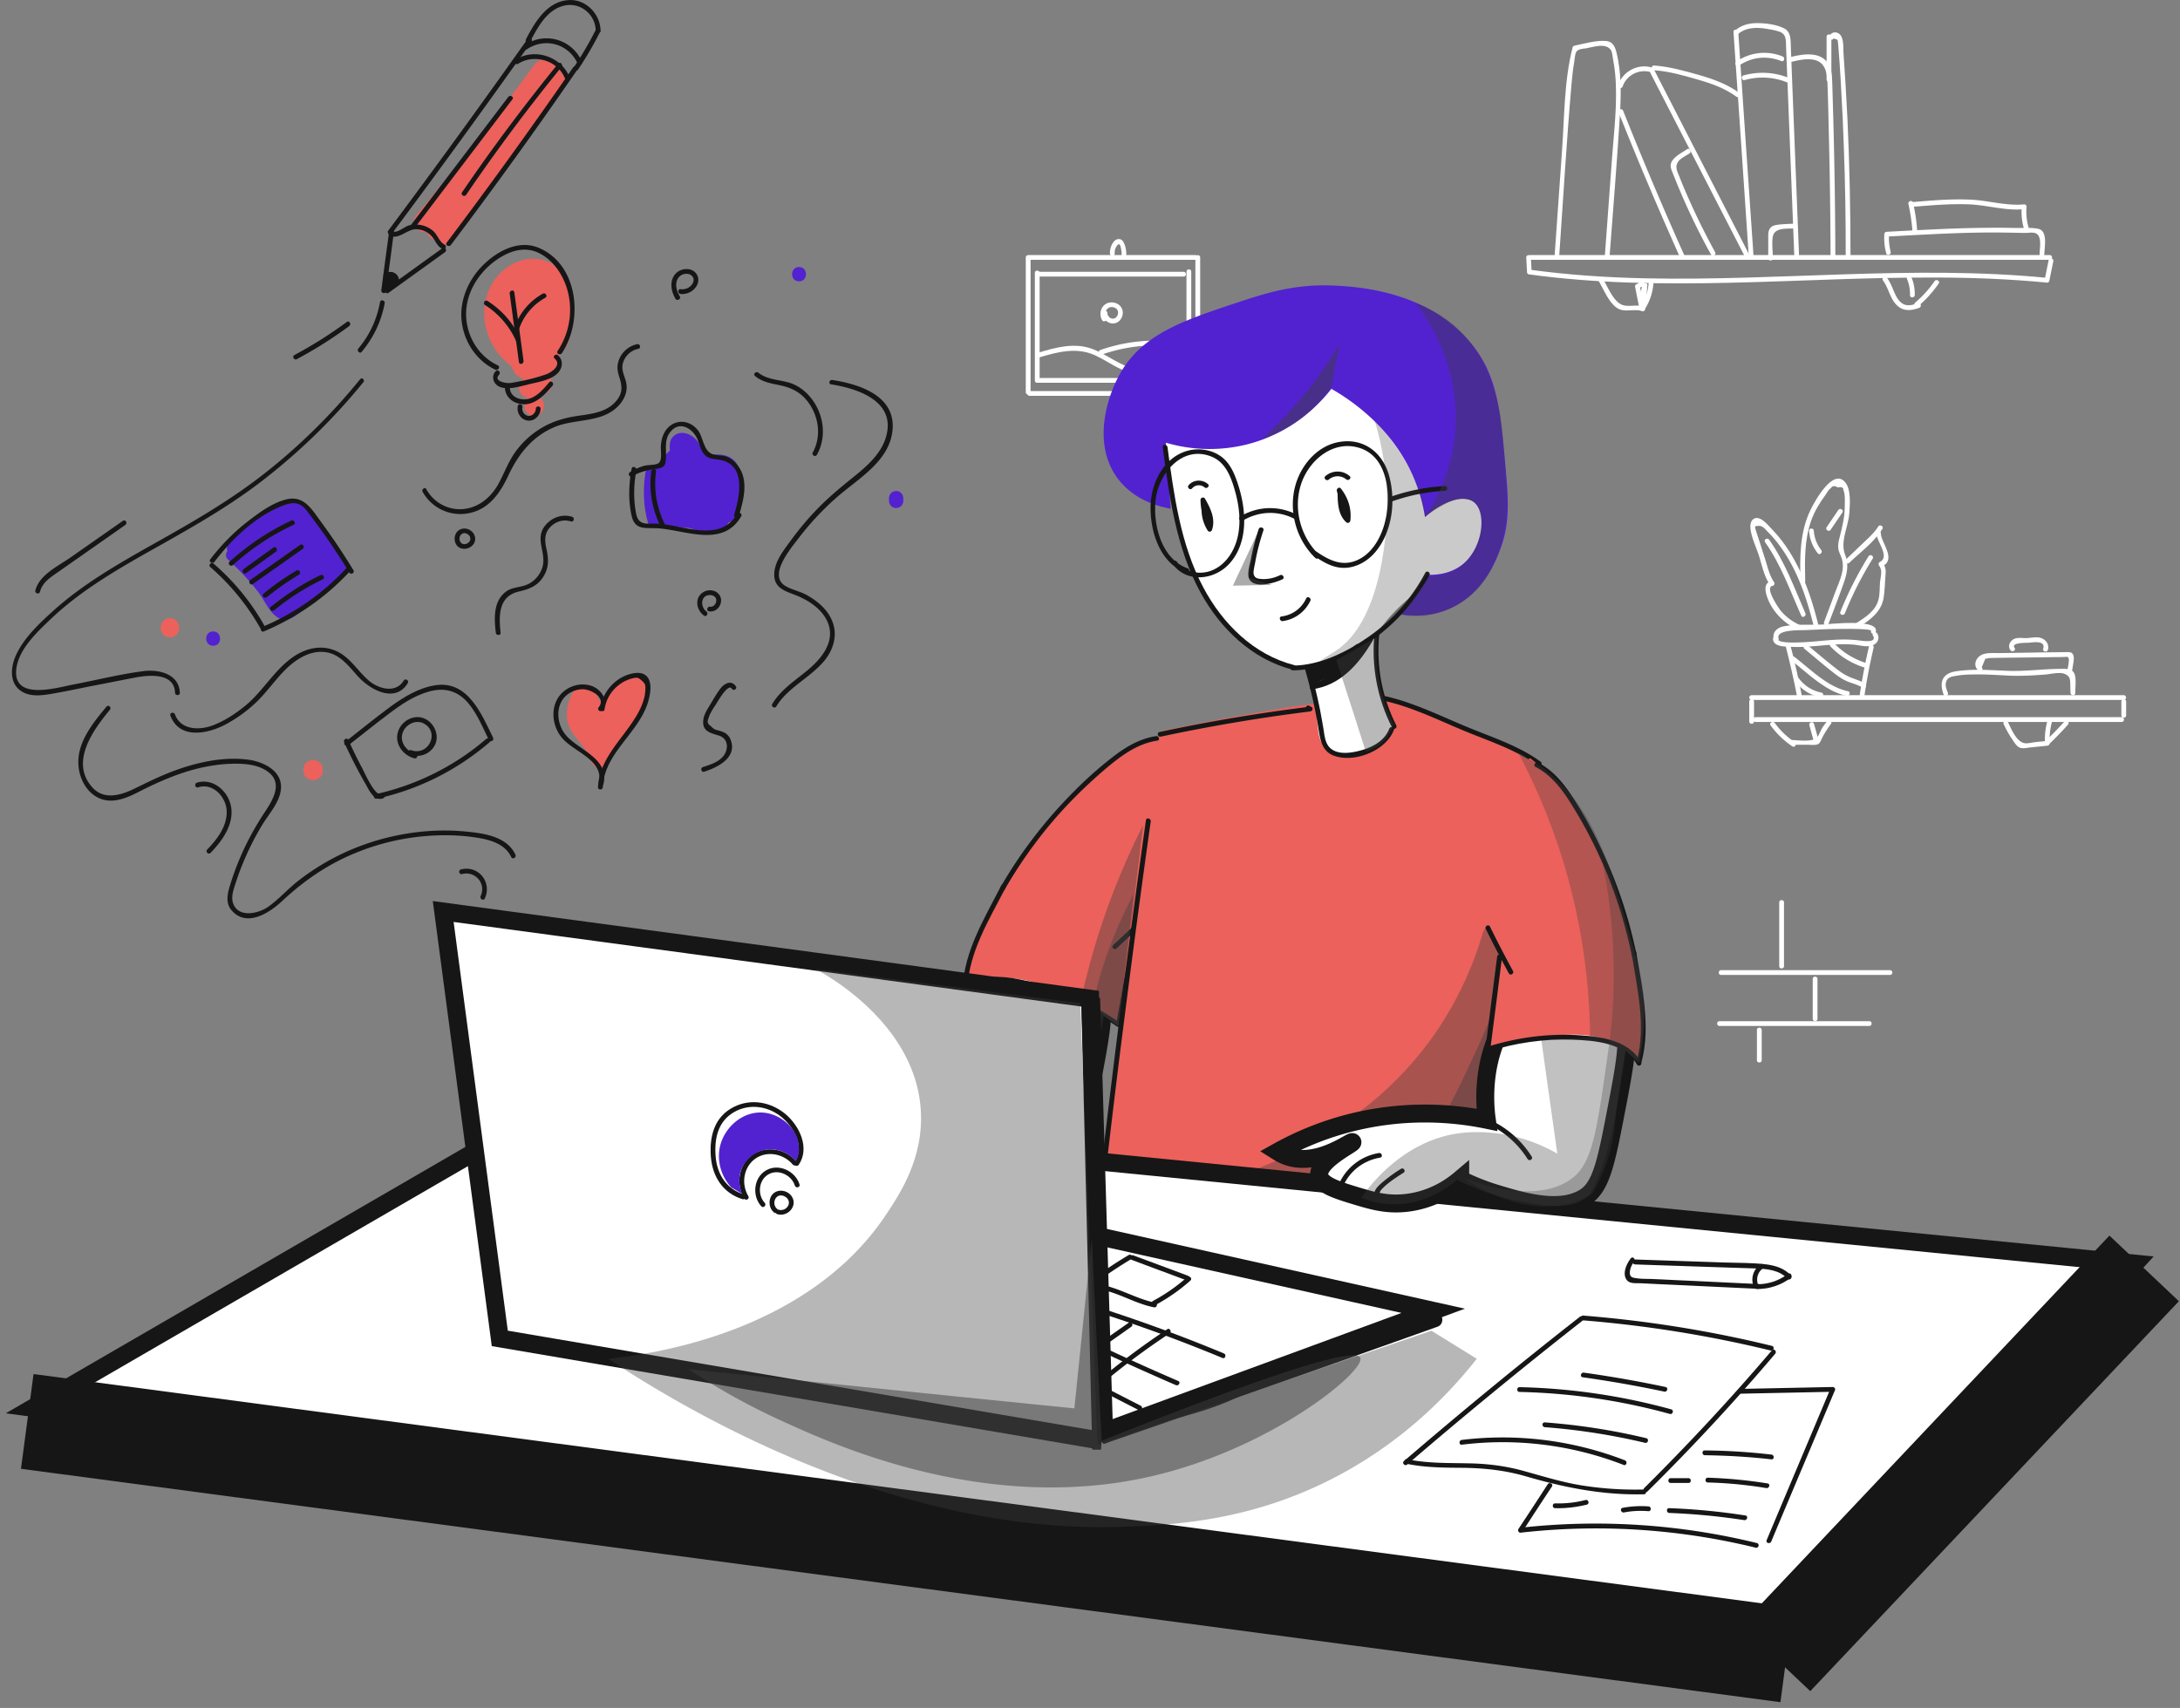 <svg xmlns="http://www.w3.org/2000/svg" width="365" height="286" fill="none"><rect width="100%" height="100%" fill="#808080" stroke="none"/><path fill="#fff" d="M255.538 43.11c.053.828.08 1.655.133 2.456 0 .16.107.374.294.374 22.476 3.096 45.139.48 67.695.534 6.38 0 12.733.24 19.086.854.16.027.347-.134.373-.294.214-1.094.454-2.189.668-3.283.106-.507-.668-.72-.774-.214-.214 1.095-.454 2.19-.668 3.284.134-.107.267-.187.374-.294-22.343-2.189-44.765.56-67.161.08-6.487-.133-12.973-.56-19.406-1.441.106.133.187.267.293.373-.053-.827-.08-1.654-.133-2.455 0-.48-.801-.48-.774.026"/><path fill="#fff" d="M256.205 43.512h86.994c.507 0 .507-.801 0-.801h-86.994c-.508 0-.508.8 0 .8"/><path fill="#fff" d="M261.062 42.869c.667-9.583 1.228-19.193 2.055-28.75.107-1.254.24-2.482.454-3.71.08-.453.107-1.388.374-1.761.347-.48 1.094-.48 1.628-.56 1.228-.214 3.283-.962 4.138.293.24.373.293 1.148.373 1.601.16.801.267 1.602.347 2.403.427 4.698-.187 9.476-.534 14.174l-1.201 16.336c-.027.508.774.508.801 0 .587-7.794 1.228-15.562 1.708-23.356.214-3.577.321-7.234-.56-10.758-.24-.988-.614-1.815-1.735-1.922-1.709-.133-3.684.454-5.339.801-.133.027-.24.16-.267.267-1.415 5.526-1.361 11.478-1.762 17.137-.427 5.926-.827 11.879-1.254 17.805-.054.507.747.507.774 0"/><path fill="#fff" d="M270.992 18.766c3.256 8.195 6.7 16.31 10.303 24.344.214.48.908.054.695-.4a617 617 0 0 1-10.224-24.158c-.187-.48-.961-.267-.774.214M271.686 14.468c.668-1.896 2.723-2.937 4.645-2.403.507.134.721-.64.214-.774-2.349-.667-4.832.668-5.633 2.963-.16.507.614.694.774.214"/><path fill="#fff" d="M276.331 12.227c5.285 10.25 10.544 20.527 15.829 30.777.241.454.935.054.694-.4-5.285-10.25-10.544-20.527-15.829-30.778-.24-.48-.934-.08-.694.4"/><path fill="#fff" d="M290.239 5.34c.854 12.412 1.708 24.824 2.536 37.237.027.507.827.507.801 0-.855-12.413-1.709-24.825-2.536-37.238-.027-.507-.828-.507-.801 0"/><path fill="#fff" d="M290.934 5.766c1.361-1.228 3.203-1.228 4.911-.934.694.107 1.442.24 2.109.48 1.228.454 1.041 1.576 1.095 2.67.16 3.817.293 7.634.453 11.452.294 7.714.614 15.455.908 23.17.027.507.827.507.801 0-.374-9.236-.721-18.472-1.095-27.682-.08-2.295-.187-4.618-.267-6.913-.053-1.175.107-2.616-1.121-3.257-1.281-.667-3.256-.908-4.698-.88-1.388.026-2.616.4-3.63 1.334-.401.32.16.907.534.56M276.97 11.772c2.536.16 5.019.908 7.448 1.602 2.242.64 4.431 1.441 6.326 2.83.427.293.828-.401.4-.695-1.975-1.415-4.217-2.242-6.539-2.91-2.51-.72-5.046-1.44-7.661-1.628-.508-.053-.508.748.026.801"/><path fill="#fff" d="M299.98 10.358c1.175-.294 2.483-.587 3.711-.347 1.815.373 2.189 1.975 2.269 3.603.133 3.284.187 6.54.267 9.824.16 6.46.24 12.92.267 19.38 0 .506.8.506.8 0a944 944 0 0 0-.347-23.09l-.16-5.58c-.053-1.228-.027-2.589-.774-3.63-1.388-1.949-4.244-1.468-6.22-.961-.533.16-.32.934.187.8"/><path fill="#fff" d="M305.828 6.14v7.18c0 .508.801.508.801 0V6.14c0-.507-.801-.507-.801 0"/><path fill="#fff" d="M307.002 6.432c.214.08.454.16.667.24.027.188.054.374.08.588.054.427.054.88.107 1.335.054.694.107 1.414.16 2.108.107 1.495.187 3.017.267 4.512.187 3.096.321 6.192.427 9.289.241 6.113.321 12.226.321 18.338 0 .508.801.508.801 0 0-7.607-.161-15.242-.508-22.85-.186-3.71-.4-7.42-.667-11.13-.053-.908.107-2.563-.721-3.204-.56-.427-1.334-.267-1.628.374-.187.48.481.88.694.4M267.656 47.035c.827 1.388 1.628 3.47 2.963 4.458 1.308.987 2.909.106 4.351.613.48.16.694-.613.213-.774-1.281-.453-2.776.267-3.924-.453-1.308-.801-2.135-2.963-2.909-4.271-.267-.427-.961-.027-.694.427"/><path fill="#fff" d="M276.038 47.382c-.107 1.388-.534 2.643-1.228 3.818-.267.453.427.854.694.4a9.2 9.2 0 0 0 1.335-4.218c.053-.507-.748-.507-.801 0"/><path fill="#fff" d="M273.77 48.049c.24 1.227.48 2.455.747 3.683.107.507.881.294.774-.213a178 178 0 0 0-.747-3.684c-.107-.507-.881-.294-.774.213"/><path fill="#fff" d="M274.73 48.022c.054 0 .107.026.161.053.08.16.08.32.053.48-.027.188-.107.374-.16.561-.107.374-.134.72-.027 1.095.16.507.854.293.774-.214a3.6 3.6 0 0 1 .267-2.109c-.267-.026-.534-.08-.774-.106-.08.827-.133 1.681-.214 2.509-.053.507.748.507.801 0 .08-.828.134-1.682.214-2.51.053-.48-.641-.48-.774-.106-.347.827-.401 1.681-.267 2.536.267-.08.507-.134.774-.214-.24-.8.694-1.788-.107-2.51-.48-.426-1.255-.266-1.441.348-.214.48.56.694.72.187M316.558 42.177c-.24-.988-.347-1.95-.267-2.963l-.401.4c4.725-.24 9.45-.534 14.175-.64q3.563-.081 7.127 0c.534 0 1.068.026 1.575.026.534.027 1.628-.16 2.109.08 1.067.507.614 2.563.614 3.497 0 .507.8.507.8 0 0-1.255.641-3.924-1.067-4.271-1.175-.24-2.563-.107-3.764-.133-1.495-.027-2.99-.054-4.485-.027-5.685.026-11.371.373-17.084.667a.41.41 0 0 0-.4.4c-.053 1.095.027 2.136.32 3.177.08.507.855.294.748-.213"/><path fill="#fff" d="M319.524 34.143c.32 1.468.56 2.936.667 4.43.027.508.828.508.801 0a30 30 0 0 0-.694-4.644c-.107-.48-.881-.267-.774.214"/><path fill="#fff" d="M320.056 34.65c3.23-.267 6.46-.56 9.69-.427 3.043.133 6.113 1.12 9.156.8l-.401-.4c-.106 1.415.054 2.75.508 4.111.16.48.934.267.774-.214a9.6 9.6 0 0 1-.481-3.897c.027-.213-.187-.427-.4-.4-3.043.293-6.113-.694-9.156-.801-3.23-.133-6.487.16-9.69.427-.507.027-.507.828 0 .8M292.881 117.48v3.337c0 .507.801.507.801 0v-3.337c0-.507-.801-.507-.801 0"/><path fill="#fff" d="M293.281 117.213h62.303c.507 0 .507-.801 0-.801h-62.303c-.534 0-.534.801 0 .801M293.923 120.895h61.315c.508 0 .508-.801 0-.801h-61.315c-.507 0-.507.801 0 .801"/><path fill="#fff" d="M355.184 117.48v2.322c0 .508.8.508.8 0v-2.322c0-.507-.8-.507-.8 0M299.049 108.484a149 149 0 0 1 1.868 8.302c.107.507.881.293.774-.214a129 129 0 0 0-1.868-8.302c-.134-.507-.908-.293-.774.214M312.93 108.245a99 99 0 0 0-1.575 8.275c-.08.507.694.721.775.214.4-2.776.934-5.553 1.574-8.275.107-.508-.667-.721-.774-.214"/><path fill="#fff" d="M296.857 106.988c.054 1.388 2.136 1.281 3.15 1.335 2.296.106 4.618-.241 6.914-.374 1.148-.08 2.296-.107 3.443 0 .935.08 1.949.4 2.857.213 1.014-.213 1.655-1.174 1.067-2.108-.267-.427-.961-.027-.694.4.748 1.255-1.788.854-2.028.828a19 19 0 0 0-1.709-.161c-1.308-.08-2.642 0-3.95.107-.855.054-8.222.934-8.249-.24 0-.534-.801-.534-.801 0"/><path fill="#fff" d="M297.791 106.883c-.48-1.495 3.657-1.335 4.351-1.362 1.228-.053 2.483-.106 3.711-.16.667-.027 7.607-.213 7.421.294-.161.48.614.694.774.213.801-2.375-7.875-1.334-8.996-1.281-2.082.08-4.404-.107-6.433.294-1.068.213-1.975 1.014-1.602 2.189.16.507.935.293.774-.187"/><path fill="#fff" d="M301.345 104.666c-1.228-.56-2.322-1.361-3.176-2.376-.347-.427-2.803-3.977-1.362-4.19.241-.027.374-.4.241-.588-.775-1.12-1.095-2.562-1.495-3.844-.454-1.388-.881-2.776-1.335-4.137-.08-.294-.213-.56-.267-.854-.133-.56-.213-.56.454-.614.721-.054 1.094.507 1.575.987a21 21 0 0 1 2.429 2.937c2.696 3.897 4.191 8.488 5.312 13.053.133.507.908.293.774-.214-1.441-5.819-3.55-11.798-7.821-16.203-.587-.614-1.708-2.028-2.696-1.868-.748.133-.961.934-.908 1.601.107 1.495.908 3.124 1.388 4.565.534 1.655.881 3.577 1.896 5.018.08-.186.16-.4.24-.587-1.762.267-.748 2.723-.267 3.684 1.014 1.948 2.643 3.443 4.618 4.378.454.16.854-.534.4-.748"/><path fill="#fff" d="M302.251 97.353c-.08-3.39-.16-6.913.988-10.143.561-1.575 1.415-2.99 2.402-4.325.241-.347.508-.907.881-1.12.267-.428.668-.481 1.175-.134q.96-.24.961.48c.32.721.213 1.949.213 2.696 0 1.789-.427 3.444-.854 5.152-.16.587-.293 1.201-.24 1.789.053.694.427 1.228.614 1.868.534 1.815-.401 3.684-1.041 5.339-.641 1.735-1.308 3.47-1.949 5.232-.187.48.587.694.774.213.855-2.295 1.762-4.564 2.563-6.887.56-1.628.827-3.043.187-4.644-.854-2.162.507-4.591.694-6.807.107-1.441.347-3.897-.587-5.179-2.029-2.802-5.259 3.177-5.9 4.512-1.815 3.737-1.788 7.928-1.681 11.985.026.507.827.507.8-.027M295.524 90.786c2.643 3.71 4.218 8.168 6.06 12.306.213.48.907.053.694-.401-1.816-4.164-3.417-8.595-6.06-12.305-.294-.427-.988-.027-.694.4"/><path fill="#fff" d="M302.891 88.89c.107 1.415.588 2.67 1.468 3.764.321.4.881-.16.561-.56a5.86 5.86 0 0 1-1.228-3.204c-.027-.507-.827-.507-.801 0M306.522 88.702c.64-.96 1.308-1.922 1.948-2.883.294-.427-.4-.827-.694-.4-.64.96-1.308 1.922-1.948 2.883-.267.427.427.827.694.4M314.476 88.169c-.667 1.068-1.628 1.895-2.509 2.75-.961.907-1.922 1.841-2.883 2.749-.374.347.187.934.561.56 1.842-1.761 4.164-3.47 5.525-5.659.267-.427-.427-.827-.694-.4"/><path fill="#fff" d="M314.131 89.237c.053 1.415 2.402 4.031.587 4.885-.24.134-.24.454-.08.64.614.748.213 1.87.133 2.75-.08.988 0 1.976-.267 2.937-.48 1.841-2.189 2.936-3.71 3.897-.427.267-.027.961.4.694 1.842-1.175 3.737-2.509 4.165-4.805.213-1.228.213-2.51.32-3.737.107-.881.08-1.575-.507-2.27l-.08.642c2.535-1.202-.134-3.924-.187-5.58 0-.56-.801-.56-.774-.053"/><path fill="#fff" d="M312.849 93.16a60 60 0 0 0-4.724 9.317c-.187.48.587.694.774.213a58.7 58.7 0 0 1 4.644-9.129c.267-.454-.427-.854-.694-.4M300.462 113.957c1.067 1.441 2.535 2.429 4.297 2.803.507.106.721-.668.214-.774-1.548-.321-2.883-1.148-3.817-2.43-.294-.4-.988 0-.694.401M300.01 110.671c2.749 2.109 5.659 5.125 9.182 5.846.507.107.721-.667.214-.774-3.417-.694-6.3-3.711-8.996-5.766-.4-.32-.801.374-.4.694M302.116 108.644c1.655 1.362 3.257 2.75 4.938 4.058.721.56 1.468 1.094 2.349 1.441.828.347 1.709.508 2.456 1.041.427.294.828-.4.4-.694-.587-.4-1.174-.587-1.815-.827-1.094-.374-1.975-.881-2.883-1.602-1.655-1.281-3.256-2.642-4.858-3.977-.427-.32-.988.24-.587.56M306.495 108.27a13.4 13.4 0 0 0 5.552 3.471c.481.16.694-.614.214-.775a12.7 12.7 0 0 1-5.205-3.283c-.347-.347-.935.214-.561.587M326.141 116.037c-.16-.427-.4-.988-.374-1.441.107-1.175.908-1.282 1.682-1.415 1.121-.214 2.296-.24 3.443-.24 1.949-.027 3.924.133 5.873.213 1.949.054 3.871-.053 5.819-.213.801-.08 2.216-.401 2.99-.134.801.294 1.014.694 1.041 1.442.027.587.027 1.174.053 1.788.027.507.828.507.801 0-.027-.907.24-2.509-.213-3.363-.428-.748-1.415-.668-2.163-.668-3.043 0-6.006.454-9.075.321-2.83-.107-5.686-.347-8.489.08-2.296.347-2.883 1.762-2.109 3.897.107.427.881.214.721-.267"/><path fill="#fff" d="M331.801 111.74c.214-.48.401-.961.614-1.441.24-.027.481-.054.721-.107.32-.027.614 0 .934-.027.694 0 1.362-.027 2.056-.027 1.468-.026 2.909-.026 4.377-.053 1.362-.027 2.75-.027 4.111-.053.347 0 .694 0 1.041-.027.427 0 .561-.107.694.214.16.4-.133 1.521-.187 1.948-.053.507.748.507.801 0 .054-.64.454-1.975.134-2.562-.267-.481-.668-.401-1.202-.401-2.562 0-5.151.08-7.714.107-1.201.027-2.402.027-3.604.053-.907 0-2.028-.106-2.856.321-.961.507-1.415 1.815-.48 2.589.4.347.961-.214.56-.534"/><path fill="#fff" d="M337.298 108.483c-.694-.934 2.216-.827 2.402-.854.641-.053 2.83-.454 2.403.988-.16.507.614.694.774.213.187-.64-.027-1.228-.534-1.655-.881-.721-1.975-.374-3.016-.32-.828.027-1.815-.24-2.483.4-.48.427-.614 1.095-.24 1.629.32.4 1.014 0 .694-.401M296.459 121.483a14.6 14.6 0 0 0 3.631 3.497c.427.293.827-.401.4-.694-1.281-.881-2.429-1.949-3.337-3.23-.32-.401-1.014 0-.694.427"/><path fill="#fff" d="M299.982 124.711h2.643c.507 0 1.334.134 1.788-.106.347-.187.454-.614.614-.935.427-.854.934-1.655 1.522-2.429.32-.4-.241-.961-.561-.56-.294.347-.561.72-.828 1.094-.32.507-.533 1.228-.907 1.682-.748.881-3.177.48-4.271.454-.507 0-.507.8 0 .8"/><path fill="#fff" d="M302.945 121.429c.214.801.427 1.629.667 2.429.134.508.908.294.775-.213-.214-.801-.428-1.628-.668-2.429-.133-.507-.907-.294-.774.213M335.485 121.296c.427.881.881 1.735 1.442 2.536.293.427.667 1.094 1.174 1.334.534.267 1.282.054 1.815 0 .961-.106 1.922-.186 2.883-.293.508-.054.508-.854 0-.801-.64.053-1.281.133-1.922.187-.56.053-1.388.293-1.921.187-1.389-.267-2.243-2.456-2.777-3.577-.24-.454-.934-.054-.694.427"/><path fill="#fff" d="M342.824 120.628a12 12 0 0 0-.454 3.497c.027.507.828.507.801 0a11.3 11.3 0 0 1 .4-3.283c.16-.481-.614-.694-.747-.214"/><path fill="#fff" d="M343.172 124.526a58 58 0 0 0 3.07-3.177c.347-.374-.214-.961-.561-.56a58 58 0 0 1-3.069 3.176c-.374.347.186.908.56.561M171.746 43.11v22.557c0 .507.801.507.801 0V43.11c0-.507-.801-.507-.801 0"/><path fill="#fff" d="M172.387 66.281h28.615c.507 0 .507-.8 0-.8h-28.615c-.534 0-.534.8 0 .8M172.387 43.512h27.761c.507 0 .507-.801 0-.801h-27.761c-.534 0-.534.8 0 .8"/><path fill="#fff" d="M200.146 43.11v22.557c0 .507.801.507.801 0V43.11c0-.507-.801-.507-.801 0M186.64 42.443a1.83 1.83 0 0 1 .187-.987c.08-.187.4-.668.587-.534.214.133.294.747.321.96.08.401.08.801.026 1.202-.053.507.748.507.801 0 .054-.694 0-1.388-.24-2.056-.16-.427-.374-.934-.881-.987-1.094-.134-1.655 1.548-1.602 2.375.027.561.828.561.801.027M173.266 45.7v17.992c0 .507.8.507.8 0V45.701c0-.508-.8-.508-.8 0"/><path fill="#fff" d="M173.667 64.092h25.146c.507 0 .507-.801 0-.801h-25.146c-.507 0-.507.8 0 .8"/><path fill="#fff" d="M199.453 63.477V45.486c0-.507-.801-.507-.801 0v17.991c0 .534.801.534.801 0"/><path fill="#fff" d="M173.882 46.315h24.291c.508 0 .508-.801 0-.801h-24.291c-.507 0-.507.8 0 .8M174.016 59.846c3.123-.934 6.299-1.761 9.396-.32 2.215 1.041 4.137 2.616 6.62 3.07.507.08.721-.667.213-.774-2.829-.534-4.965-2.59-7.661-3.497-2.909-.961-5.952-.107-8.782.747-.48.16-.267.935.214.774"/><path fill="#fff" d="M184.426 59.393a27.3 27.3 0 0 1 11.798-1.415c.508.054.508-.747 0-.8-4.084-.4-8.141.08-12.012 1.441-.48.187-.267.96.214.774M185.254 53.2c-.294-.507-.214-1.254.293-1.601.454-.32 1.175-.187 1.495.24.321.454.134 1.175-.373 1.442-.588.293-1.255-.267-1.255-.855 0-.507-.801-.507-.801 0-.027 1.068 1.068 1.976 2.136 1.682.987-.267 1.521-1.521 1.094-2.429-.427-.961-1.708-1.308-2.616-.828-.988.534-1.228 1.842-.694 2.777.294.427.961.026.721-.428M315.278 46.983c.961 1.281 1.148 3.016 2.322 4.137 1.095 1.068 2.403.908 3.737.428.481-.16.267-.935-.213-.775-.721.24-1.549.508-2.296.214-.641-.267-1.068-.854-1.388-1.468-.507-.988-.801-2.056-1.468-2.963-.321-.4-1.015 0-.694.427"/><path fill="#fff" d="M321.23 51.224a19.5 19.5 0 0 0 3.363-3.737c.294-.427-.4-.827-.694-.4a18 18 0 0 1-3.23 3.577c-.4.32.16.907.561.56M319.282 46.688a6.4 6.4 0 0 1 .507 2.722c-.027.508.774.508.801 0a7.35 7.35 0 0 0-.614-3.123c-.187-.48-.881-.08-.694.4M297.898 151.111v10.677c0 .507.801.507.801 0v-10.677c0-.507-.801-.507-.801 0M288.158 163.26h28.295c.507 0 .507-.801 0-.801h-28.295c-.507 0-.507.801 0 .801M303.506 163.927v6.674c0 .507.801.507.801 0v-6.674c0-.507-.801-.507-.801 0"/><path fill="#fff" d="M287.89 171.801h25.092c.507 0 .507-.801 0-.801H287.89c-.507 0-.507.801 0 .801M294.162 172.468v5.072c0 .507.801.507.801 0v-5.072c0-.507-.801-.507-.801 0M296.834 43.218c0-1.122-.213-2.536 0-3.63.294-1.549 2.456-1.255 3.71-1.335.508-.027.508-.828 0-.801-1.014.053-2.082.053-3.096.213-.454.08-.854.214-1.121.614-.32.48-.267 1.148-.267 1.709v3.23c-.027.533.774.533.774 0M292.134 13.4c2.43-.667 4.859-.507 7.181.427.48.187.694-.587.214-.774-2.456-.988-5.046-1.121-7.608-.427-.507.16-.294.934.213.774M291.145 11c2.136-1.47 4.699-1.736 7.101-.775.48.187.694-.587.214-.774a8.12 8.12 0 0 0-7.715.854c-.427.294-.027.988.4.694M282.472 24.985c-.855.587-2.483 1.361-2.723 2.483-.107.587.16 1.12.374 1.654.373.935.747 1.87 1.147 2.803a113 113 0 0 0 5.206 10.705c.24.453.934.053.694-.4a116 116 0 0 1-4.084-8.17 93 93 0 0 1-1.896-4.457c-.347-.88-.827-1.655-.186-2.563.373-.534 1.334-.987 1.895-1.361.4-.294 0-.988-.427-.694"/><path fill="#fff" stroke="#161616" stroke-width="3" d="M170.225 155.812c-2.188 1.629-4.831 4.245-5.792 7.982-.694 2.776-.027 4.404-.267 7.981-.16 2.483-.801 5.98-2.856 10.144-4.672-.961-12.52-1.895-21.782.24a50.5 50.5 0 0 0-13.214 5.099c.508.32 1.202.694 2.083.934 4.991 1.361 10.25-2.83 10.41-2.536.16.267-5.873 3.096-5.552 5.552.213 1.655 3.176 2.536 6.246 3.47 2.589.774 5.045 1.522 8.328 1.148 4.512-.507 7.635-2.776 9.023-3.95a39 39 0 0 0 5.792 2.322c4.565 1.388 10.865 3.31 15.056.694 2.722-1.708 3.55-5.713 5.098-13.667 1.869-9.69 2.749-14.548.24-18.526-3.283-5.312-10.036-6.539-12.813-6.887Z"/><path fill="#161616" d="M160.456 182.213c3.23 1.201 5.899 3.39 7.741 6.3.267.427.961.027.694-.401-1.948-3.096-4.804-5.392-8.221-6.673-.507-.187-.694.587-.214.774M143.265 187.473c-3.176.533-5.739 2.669-6.887 5.659-.186.48.588.694.775.213 1.041-2.723 3.443-4.618 6.326-5.098.507-.08.294-.854-.214-.774M147.001 190.141c-1.148.694-2.216 1.495-3.23 2.349-.668.588-1.415 1.282-1.255 2.243.4 2.536 3.444 1.975 5.099 1.334.48-.186.266-.961-.214-.774-.721.267-1.522.614-2.296.588-1.254-.054-2.375-1.255-1.308-2.35 1.015-1.067 2.349-1.921 3.604-2.722.427-.267.027-.961-.4-.668"/><path fill="#EC615B" d="M195.132 122.953c-1.361.454-3.096 1.148-5.045 2.109-.561.267-1.975.988-3.497 1.975-2.349 1.495-4.057 3.07-6.006 5.045-2.483 2.536-4.992 5.072-7.981 9.13-2.51 3.416-6.407 8.782-9.21 16.656a53 53 0 0 0-2.135 7.741 13.7 13.7 0 0 1 3.844-1.521c6.006-1.361 11.772 1.682 17.244 4.538 2.055 1.068 3.683 2.109 4.805 2.829.587-2.883 1.174-5.792 1.761-8.675.508-2.429.988-4.885 1.495-7.314a33 33 0 0 0 2.963-2.936c2.162-2.456 6.46-7.341 7.047-14.121.721-7.822-3.924-13.801-5.285-15.456"/><path fill="#161616" d="M193.556 123.271c-2.857.428-5.312 1.949-7.528 3.711-2.562 2.002-4.965 4.217-7.207 6.566a77.2 77.2 0 0 0-11.345 15.082c-.267.454.427.855.694.401 3.043-5.286 6.673-10.197 10.891-14.602a82 82 0 0 1 6.487-6.059c2.429-2.002 5.018-3.871 8.221-4.351.507-.054.294-.828-.213-.748M192.435 152.42a178 178 0 0 1-6.06 5.846c-.374.347.187.908.561.561a179 179 0 0 0 6.059-5.846c.347-.374-.213-.935-.56-.561"/><path fill="#161616" d="M189.659 156.081c-.935 5.125-1.842 10.277-2.776 15.402.186-.08.4-.16.587-.24a45.7 45.7 0 0 0-13.988-6.567c-3.924-1.068-8.915-2.109-12.279.854-.373.347.187.908.561.561 3.417-3.043 8.942-1.442 12.813-.267 4.458 1.361 8.649 3.443 12.466 6.086.213.134.534 0 .587-.24.934-5.125 1.842-10.277 2.776-15.402.107-.481-.667-.694-.747-.187"/><path fill="#161616" d="M167.663 148.258c-2.776 5.419-6.246 10.998-6.487 17.271-.026.507.775.507.801 0 .24-6.113 3.657-11.558 6.38-16.87.214-.454-.48-.855-.694-.401"/><path fill="#3D3D3D" d="M191.394 138.168c-4.778 9.503-7.367 17.511-8.889 23.117-2.216 8.221-2.99 14.708-8.729 20.1-.934.881-3.684 3.417-8.008 4.992-9.076 3.283-15.802-1.148-21.515 3.55-.641.534-2.536 1.868-2.322 3.39.213 1.441 2.189 2.189 2.482 2.322 2.349.908 4.778-.026 7.821-1.254 3.444-1.388 3.07-1.869 4.618-2.136 3.257-.56 4.752 1.495 9.076 2.856 1.842.561 7.288 2.269 11.212 0 2.882-1.681 3.763-4.831 5.151-10.143.961-3.604 1.949-8.862 1.789-15.482l3.203 2.482a14413 14413 0 0 0 4.111-33.794" opacity=".4"/><path fill="#3D3D3D" d="M189.794 149.727c-3.657 6.913-5.446 12.759-6.407 16.71-1.922 7.928-1.308 11.665-3.924 17.244-2.803 6.059-7.341 9.903-10.49 12.092 1.761.4 6.006 1.148 9.075-1.255 2.163-1.681 2.723-4.084 3.551-8.008a452 452 0 0 0 3.203-16.363l2.482 1.602c.855-7.314 1.682-14.682 2.51-22.022" opacity=".38"/><path fill="#EC615B" d="M194.565 122.417a1908 1908 0 0 0-2.803 18.952 2100 2100 0 0 0-9.129 72.66 7.3 7.3 0 0 0 1.068 3.364c.8 1.308 1.868 1.975 2.375 2.322 4.859 3.47 7.288 5.232 9.743 6.406 11.772 5.686 24.799 5.019 24.799 5.019 2.749-.134 8.221-.481 14.094-2.83.32-.133 2.563-1.174 7.047-3.283 4.058-1.895 4.778-2.269 5.766-3.177 2.349-2.162 3.257-4.831 3.87-6.726 1.308-4.031 1.175-7.448 1.122-8.275 0 0-.267-6.647-.454-45.46-.027-7.901.747-19.513 4.911-33.847-4.324-2.109-8.381-4.057-13.266-6.406-3.364-1.629-6.487-3.124-10.971-3.657-1.282-.161-2.429-.214-4.138-.187-6.94.053-12.653 1.121-15.108 1.548-4.779.774-11.238 1.949-18.926 3.577"/><path fill="#161616" d="M194.349 123.353a295 295 0 0 1 25.012-4.218c.374-.053.588-.534.214-.747-.107-.054-.214-.134-.347-.187-.454-.267-.854.427-.401.694.107.053.214.133.347.187.081-.241.134-.508.214-.748a288 288 0 0 0-25.225 4.244c-.534.107-.321.881.186.775M191.867 137.341a2487 2487 0 0 0-8.008 62.89c-.293 2.642-.587 5.258-.881 7.901-.24 2.296-.907 4.885-.614 7.181.267 2.028 1.869 3.31 3.337 4.538a54 54 0 0 0 5.045 3.737c7.234 4.671 15.696 7.474 24.291 7.981 10.224.587 20.501-2.029 29.23-7.367.427-.267.026-.961-.401-.694-15.268 9.316-34.701 9.689-50.264.854a51 51 0 0 1-5.178-3.364c-1.682-1.254-4.405-2.963-5.099-5.018-.32-.988-.16-2.082-.053-3.123.133-1.308.294-2.643.427-3.951.267-2.456.534-4.911.828-7.367 1.147-10.01 2.322-19.994 3.603-29.977 1.442-11.345 2.936-22.69 4.538-34.008.053-.507-.721-.72-.801-.213M231.186 117.239c4.699.935 9.103 3.097 13.481 4.939 4.297 1.815 9.076 3.283 12.866 6.059.427.294.828-.4.4-.694-3.71-2.723-8.381-4.164-12.572-5.926-4.538-1.895-9.103-4.164-13.961-5.152-.507-.107-.721.667-.214.774"/><path fill="#161616" d="M252.115 162.512c-.427 11.238-.854 22.476-.454 33.687.187 5.446 1.041 11.105.027 16.523-.854 4.458-3.364 8.916-7.821 10.571-.481.187-.267.961.213.774 7.101-2.643 8.942-10.731 8.836-17.511-.054-4.591-.454-9.182-.561-13.8-.107-4.699-.053-9.37.027-14.068.107-5.392.32-10.784.507-16.176.053-.534-.747-.534-.774 0"/><path fill="#3D3D3D" d="M248.271 156.185a58.6 58.6 0 0 1-7.047 15.455c-15.295 23.517-43.297 28.216-50.451 29.203q14.415 1.522 29.15 3.284a2441 2441 0 0 1 32.085 4.03c-.667-11.932-.667-21.755-.507-28.775.294-14.522 1.335-26.267-.56-26.641-.454-.106-1.255.401-2.67 3.444" opacity=".38"/><path fill="#3D3D3D" d="M251.556 164.914c-.961 2.83-2.43 6.834-4.592 11.452-3.043 6.54-5.952 12.839-9.716 16.71-10.517 10.811-31.071 6.139-31.125 6.887-.027.427 7.501 1.628 45.513 5.125 0-13.4-.027-26.774-.08-40.174" opacity=".42"/><path fill="#fff" stroke="#161616" stroke-width="3" d="M299.446 274.97c-97.965-13.08-195.957-26.159-293.923-39.213 28.91-16.763 57.845-33.527 86.755-50.29 88.382 8.702 176.791 17.431 265.174 26.133-19.353 21.114-38.679 42.256-58.006 63.37Z"/><path stroke="#161616" stroke-width="16" d="M4.563 238.027c98.205 13.027 196.411 26.053 294.59 39.08"/><path stroke="#161616" stroke-width="16" d="M297.283 277.695c20.581-21.755 41.162-43.537 61.716-65.293"/><path fill="#161616" d="M264.505 220.515c-10.01 7.821-19.807 15.882-29.443 24.157-.4.348.187.908.561.561a847 847 0 0 1 29.443-24.158c.4-.293-.161-.881-.561-.56"/><path fill="#161616" d="M235.436 245.101c3.15.667 6.353.667 9.583.694 3.631.053 7.047.427 10.518 1.441 6.513 1.895 12.893 3.15 19.699 2.99.508 0 .508-.801 0-.801a57.3 57.3 0 0 1-10.464-.694c-3.256-.534-6.353-1.495-9.529-2.376-3.043-.854-6.086-1.254-9.263-1.308-3.47-.08-6.94.027-10.357-.694-.48-.133-.694.641-.187.748M265.093 221.104a201 201 0 0 1 31.365 5.045c.507.134.721-.64.214-.774-10.357-2.536-20.928-4.217-31.579-5.072-.507-.053-.507.748 0 .801"/><path fill="#161616" d="M275.85 249.746c7.447-7.367 14.601-15.055 21.381-23.063.321-.401-.24-.961-.56-.561-6.78 7.982-13.934 15.669-21.382 23.063-.373.374.187.935.561.561M244.751 241.922a55.84 55.84 0 0 1 27.094 3.39c.481.187.694-.587.214-.774a56.7 56.7 0 0 0-27.308-3.417c-.507.054-.507.854 0 .801M258.658 238.989a108 108 0 0 1 16.764 2.616c.507.133.72-.641.213-.774a107 107 0 0 0-16.977-2.643c-.534-.027-.507.774 0 .801M254.416 233.088c8.515.187 16.95 1.415 25.172 3.684.507.133.72-.641.213-.774a104.6 104.6 0 0 0-25.385-3.711c-.508 0-.508.801 0 .801M264.983 230.631c4.592.641 9.13 1.442 13.667 2.403.508.107.721-.667.214-.774a198 198 0 0 0-13.667-2.403c-.507-.08-.721.694-.214.774M259.14 248.542a728 728 0 0 1-4.911 7.501c-.161.24.053.641.347.614a112.4 112.4 0 0 1 39.373 2.509c.507.133.72-.641.213-.774a113.6 113.6 0 0 0-39.586-2.563c.106.214.24.401.347.614 1.628-2.509 3.256-5.018 4.911-7.501.294-.427-.4-.827-.694-.4"/><path fill="#161616" d="m291.412 233.381 15.429-.32a6 6 0 0 1-.374-.508c-3.55 8.462-7.127 16.897-10.677 25.359-.187.481.587.694.774.214 3.55-8.462 7.127-16.897 10.678-25.359.106-.24-.161-.507-.374-.507l-15.429.32c-.534.027-.534.828-.027.801M271.898 253.269c1.361-.267 2.723-.32 4.111-.213.507.026.507-.775 0-.801a16.8 16.8 0 0 0-4.324.24c-.508.08-.294.854.213.774M279.48 253.35c4.191.16 8.382.561 12.546 1.201.507.081.721-.694.214-.774a108 108 0 0 0-12.76-1.228c-.507-.026-.507.775 0 .801M279.718 248.33h2.99c.507 0 .507-.801 0-.801h-2.99c-.507 0-.507.801 0 .801"/><path fill="#161616" d="M285.939 248.25c3.283.08 6.54.4 9.797.934.507.08.72-.694.213-.774a78.5 78.5 0 0 0-10.01-.961c-.507 0-.507.801 0 .801M285.433 243.684c3.737.054 7.448.267 11.158.694.507.054.507-.747 0-.801-3.71-.427-7.421-.667-11.158-.694-.507-.026-.507.775 0 .801M260.367 252.549c1.788.053 3.55-.161 5.312-.588.507-.133.293-.907-.214-.774a18.3 18.3 0 0 1-5.098.561c-.507 0-.507.801 0 .801M273.049 210.719c-.694.854-1.495 2.59-.668 3.631.507.64 1.468.507 2.189.533 1.308.054 2.616.134 3.924.187 5.312.241 10.597.507 15.909.748.508.026.508-.774 0-.801l-11.745-.561c-1.922-.08-3.817-.187-5.739-.267-.934-.053-1.922 0-2.856-.133-.694-.107-1.201-.134-1.175-.988.027-.667.321-1.281.721-1.788.321-.401-.24-.988-.56-.561"/><path fill="#161616" d="M273.767 211.736c4.485.16 8.969.293 13.454.453 2.189.081 4.404.134 6.593.214 1.975.08 4.057.214 5.472 1.735.347.374.908-.187.561-.56-1.068-1.175-2.509-1.629-4.058-1.842-2.295-.294-4.671-.241-6.993-.321-5.019-.16-10.037-.347-15.029-.507-.507.027-.507.828 0 .828"/><path fill="#161616" d="M294.135 215.845a9.2 9.2 0 0 0 5.659-1.842c.4-.293 0-.987-.401-.694-1.548 1.148-3.31 1.762-5.258 1.735-.534 0-.534.801 0 .801"/><path fill="#161616" d="M294.775 211.733a3.08 3.08 0 0 0-1.255 3.417c.133.48.908.294.774-.214-.267-.934.054-1.975.881-2.535.427-.267.027-.961-.4-.668"/><path fill="#EC615B" d="M99.988 115.771c-.667-1.388-2.562-1.494-3.577-.453-1.094 1.121-1.602 3.283-1.495 4.804.24 3.07 3.23 4.512 4.031 7.261.374 1.255 2.296 1.655 2.936.374 1.068-2.109 2.563-3.924 3.898-5.846 1.174-1.708 2.963-4.351 2.322-6.54-.267-.934-1.095-1.735-2.109-1.842-1.228-.133-2.082.614-2.803 1.522-.72.934-1.361 1.895-1.895 2.936-.48.908-.854 1.975-1.788 2.482.774.321 1.575.641 2.349.961a242 242 0 0 1-1.015-3.416c-.88.507-1.788 1.041-2.67 1.548a3.413 3.413 0 0 0 4.699.4c.667-.534 1.041-1.254 1.495-1.948.213-.321.4-.614.721-.828.213-.16.48-.267.747-.347.534-.027.507-.08-.053-.16-.267-.454-.534-.934-.801-1.388v.187c.4-.507.774-1.041 1.174-1.548-.053.026-.106.026-.16.053-1.949.614-1.121 3.71.854 3.096.054-.026.107-.026.16-.053.721-.214 1.122-.827 1.175-1.548v-.187c.027-.561-.347-1.094-.801-1.388-1.334-.854-3.31-.027-4.404.854-.614.507-1.041 1.095-1.468 1.762-.267.427-.561 1.335-1.068.747-1.068-1.201-3.123.08-2.67 1.548.347 1.148.694 2.296 1.015 3.417a1.616 1.616 0 0 0 2.349.961c1.361-.72 2.109-1.975 2.776-3.31.4-.774.801-1.521 1.308-2.215.08-.134.801-.881.774-1.015-.694-.587-1.041-.56-1.094.08a4 4 0 0 1-.214.588c-1.335 3.23-4.004 5.685-5.579 8.782.988.133 1.949.267 2.936.374-.507-1.736-1.655-2.99-2.749-4.378-.454-.587-.96-1.228-1.121-1.949-.107-.507-.053-.961.08-1.441.08-.321.187-.614.32-.908.454-.641 0-.801-1.334-.454.88 1.896 3.63.267 2.75-1.575"/><path fill="#EC615B" d="M101.725 124.528c2.349-2.83 4.405-5.846 6.113-9.076.961-1.815-1.815-3.444-2.776-1.628-1.575 3.016-3.417 5.846-5.606 8.435-1.308 1.575.934 3.844 2.269 2.269"/><path fill="#5222D0" d="M108.053 79.227c-.428 2.803-.321 5.553.427 8.302.4 1.495 2.722.854 2.322-.64-.614-2.296-.801-4.672-.427-7.02.213-1.522-2.109-2.163-2.322-.642"/><path fill="#5222D0" d="M108.961 80.456c2.936 1.255 5.285-1.201 5.392-4.084 0-.267-.161-.988-.054-1.228h-.133c.24.08.427.213.534.454.427.534.64 1.228 1.094 1.762.934 1.094 2.216 1.254 3.577 1.334.667.027 1.468-.053 1.869.587.4.614.186 1.655.133 2.35a102 102 0 0 1-.214 2.91c-.026.24-.266 1.147.081.8-.214.24-1.095.294-1.389.374-1.761.4-3.576.56-5.365.453-.934-.053-2.349.054-2.883-.774-.48-.774-.507-1.948-.374-2.83-.72.108-1.468.188-2.188.294.64 1.415 1.254 2.83 1.895 4.271.427.935 1.975.668 2.189-.293.64-2.883-.241-5.9.667-8.729-.667.187-1.335.347-2.002.534.774.934.587 2.936.774 4.084.214 1.335.587 2.563 1.201 3.737.561 1.014 2.323.587 2.243-.614-.214-3.203-.427-6.433-.614-9.636-.774.106-1.575.213-2.349.32 1.121 3.016 1.281 6.166.4 9.263l1.762-.721c-1.495-1.148-2.616-2.643-3.39-4.351-.507-1.094-2.296-.534-2.243.614.054 1.068.081 2.135.134 3.203h2.402c-.053-1.335 0-2.643.267-3.95.107-.454.214-.935.347-1.389.08-.293.187-.613.294-.907q.52-.64-.16-.48c1.281 1.815 1.441 4.537 1.228 6.646.747-.213 1.495-.4 2.242-.614a12.2 12.2 0 0 1-1.175-3.977c-.08-.721-.106-1.442-.053-2.162 0-.107.134-.855.08-.908-.187.027-.374.027-.56.053.106.214.213.4.32.614 1.228 2.51 1.601 5.339 1.308 8.115.747-.213 1.495-.4 2.242-.614a14.2 14.2 0 0 1-1.068-3.256c-.08-.48-.133-.961-.08-1.442q.04-.4.16-.8c.294-.321.321-.454.081-.374-.321-.054-.614-.08-.935-.134.427.214.694 2.323.774 2.803.161 1.148.134 2.349-.026 3.497h2.322a15 15 0 0 1-.641-2.616c-.133-.854-.053-1.735-.32-2.563.587 1.842.481 3.79-.053 5.606.72-.107 1.468-.187 2.189-.294-.321-.694-.588-1.441-.721-2.215-.08-.374-.107-.748-.134-1.121 0-.16-.026-.32 0-.48.08-.375-.106-.401-.534-.108l-.72-.56c1.521 2.616-1.522 5.525-4.111 5.152.294.373.587.774.881 1.148-.027-.481-.187-1.175-.027-1.629l-.56.72c-.454.294 1.975-.052.961-.16-1.389-.133-1.602 2.003-.321 2.35s2.456 1.04 3.817.88c1.175-.133 2.056-.827 2.536-1.868.507-1.094.614-2.376.454-3.577a6.2 6.2 0 0 0-.507-1.868c-.107-.267-.24-.534-.374-.801-.08-.16-.187-.32-.293-.48-.107-.24-.161-.187-.107.16.747.213 1.495.4 2.242.613.027-.507.08-.987.107-1.494-.774.106-1.575.213-2.349.32.454 1.335.373 2.563-.16 3.87-.588 1.442 1.735 2.056 2.322.641a7.44 7.44 0 0 0 .16-5.152c-.427-1.308-2.269-1.04-2.349.32-.027.508-.08.988-.107 1.495-.08 1.175 1.735 1.682 2.243.614.587-1.28.427-2.936-.935-3.657-1.174-.614-2.749-.08-3.31 1.121-.774 1.656.961 3.124 1.121 4.725.081.748.081 2.243-.747 2.616-.801.347-2.322-.587-3.07-.8-.107.774-.213 1.574-.32 2.349 2.429.213 2.482-2.99.801-4.031-.828-.507-1.949-.908-2.83-.374-1.094.667-.774 2.002-.747 3.07.026.48.347 1.094.881 1.148 4.271.614 8.168-2.803 7.34-7.261-.16-.88-.507-1.869-1.494-2.055-.828-.16-1.655.32-2.002 1.067-.881 1.896.16 4.698.961 6.434.453.987 1.921.64 2.188-.294.534-1.789.694-3.63.374-5.472-.24-1.388-.667-3.204-2.402-3.257-3.871-.08-2.269 6.273-1.602 8.275.347 1.014 2.109 1.255 2.322 0 .321-2.055.294-4.11-.24-6.14-.32-1.2-.961-3.55-2.696-2.936-1.388.507-1.815 2.51-1.815 3.817 0 1.922.694 3.818 1.495 5.5.56 1.2 2.135.453 2.242-.615.24-2.242.053-4.51-.587-6.673-.454-1.522-1.281-4.591-3.31-4.511-1.976.053-2.082 2.589-2.082 4.03 0 2.323.587 4.565 1.601 6.674.561 1.174 2.136.454 2.243-.614a13.4 13.4 0 0 0-.561-5.632c-.427-1.335-1.121-3.257-2.723-3.444-1.762-.187-2.375 1.842-2.776 3.15-.587 1.922-.774 3.95-.694 5.98.08 1.547 2.456 1.547 2.403 0-.054-1.069-.081-2.136-.134-3.204-.747.214-1.495.4-2.242.614.961 2.109 2.429 3.817 4.244 5.205.641.48 1.575-.053 1.762-.72a16.6 16.6 0 0 0-.401-10.544c-.453-1.175-2.455-1.122-2.349.32.214 3.203.428 6.433.614 9.636.748-.213 1.495-.4 2.243-.614-1.388-2.589-.454-6.032-2.349-8.328-.614-.747-1.762-.267-2.002.534-.935 2.856-.027 5.846-.668 8.729.721-.107 1.468-.187 2.189-.294-.641-1.415-1.254-2.83-1.895-4.271-.401-.908-2.029-.694-2.189.294-.294 1.868-.16 4.484 1.468 5.765.748.588 1.735.641 2.669.748 1.255.133 2.536.187 3.818.107a24 24 0 0 0 3.63-.534c.801-.187 1.869-.32 2.429-.961.721-.774.587-2.029.667-3.017.081-1.174.214-2.322.241-3.496.026-1.922-.748-3.604-2.723-4.085-.801-.186-1.628-.08-2.456-.213-1.281-.187-1.415-1.281-2.109-2.189-.881-1.174-2.776-1.922-3.977-.774-.774.747-.614 1.708-.587 2.67.026.853-.401 3.016-1.762 2.428-1.628-.373-2.856 1.709-1.441 2.296M38.221 93.748c1.869 1.709 3.63 3.55 5.152 5.58 1.015 1.334 2.056 4.003 3.87 4.377 1.068.214 1.923-.347 2.723-.988 1.095-.88 2.163-1.788 3.257-2.696 1.095-.907 2.162-1.788 3.257-2.696.774-.64 1.655-1.228 1.708-2.322.053-1.041-.614-1.815-1.228-2.59-.854-1.094-1.735-2.188-2.59-3.283-.853-1.094-1.734-2.188-2.588-3.283-.641-.8-1.228-1.868-2.296-2.109-.961-.213-1.842.347-2.643.774a33 33 0 0 0-3.096 1.869 35.3 35.3 0 0 0-5.419 4.565c-.507.534-.454 1.521.24 1.895 1.735.88 3.39 1.922 4.885 3.203.667.56 1.308 1.175 1.922 1.815.294.32.587.64.881.988.187.213.374.454.56.667.24.641.588.614 1.015-.133.107.72.187 1.468.294 2.189a34 34 0 0 0 7.5-6.167c.908-1.014-.24-2.562-1.468-1.895a33.5 33.5 0 0 1-5.792 2.483l1.361 1.761c1.121-1.788 2.51-3.336 4.138-4.698a91 91 0 0 1-1.896-1.468 23.3 23.3 0 0 1-5.418 5.686l1.761 1.361c.694-2.509 2.11-4.724 4.218-6.3l-1.655-1.654c-1.201 2.375-2.883 4.404-5.045 5.952h1.201c.08.08.134.187.214.267.053-.213.106-.427.16-.614.08-.267.16-.534.267-.827.24-.72.56-1.388.907-2.056.668-1.254 1.495-2.349 2.483-3.363-.64-.48-1.255-.961-1.895-1.468a23.7 23.7 0 0 1-5.82 7.58c.694.294 1.362.561 2.056.855.293-3.15 1.655-6.033 3.87-8.302-.64-.48-1.254-.96-1.895-1.468a12.03 12.03 0 0 1-4.778 5.019c.614.347 1.201.694 1.815 1.04-.026-.96.107-1.895.56-2.749.188-.374.428-.72.695-1.014.427-.507 1.228-.64.48-1.121-.347-.427-.534-.4-.56.133-.134.267-.24.534-.374.801-.214.4-.427.774-.64 1.148-.24.373-.481.747-.748 1.094-.214.267-.4.534-.64.801-.374.214-.401.374-.08.454l.56.72c-.267-.854.614-2.455 1.014-3.176.24-.4 1.628-2.696 2.242-2.563.294.054.694 1.549.801 1.816.214.587.4 1.2.534 1.815.133.614.294 1.254.294 1.868 0 .721 0 .748-.588.24-1.681-1.44-1.868-5.098.614-5.925 1.255-.427 1.629 1.174 1.922 2.082.427 1.308.828 2.642 1.255 3.977.667-.4 1.335-.774 2.002-1.174-1.495-1.469-2.296-3.337-2.35-5.446-.506.374-1.013.774-1.52 1.148 2.802 1.068 3.256 4.591 3.63 7.154.213 1.521 2.535.88 2.322-.64-.534-3.631-1.521-7.422-5.312-8.836-.72-.267-1.548.427-1.522 1.147.054 2.723 1.122 5.206 3.043 7.127.828.828 2.376 0 2.002-1.174-.48-1.522-.907-3.043-1.44-4.538-.375-1.068-.855-2.189-1.843-2.83-2.135-1.414-4.645.187-5.739 2.136a6.13 6.13 0 0 0 .774 7.02c1.415 1.575 4.164 2.43 4.938-.213.695-2.35-.507-5.82-1.681-7.848-1.602-2.723-4.244-.667-5.606 1.094a11.3 11.3 0 0 0-1.681 3.043c-.374 1.015-.988 2.67-.24 3.657 1.761 2.296 4.297-1.601 5.071-2.882.667-1.068 1.628-2.536 1.468-3.871-.16-1.255-1.334-1.842-2.456-1.361-2.455 1.067-3.71 4.35-3.603 6.833a1.22 1.22 0 0 0 1.815 1.041 14.55 14.55 0 0 0 5.632-5.872c.614-1.175-.907-2.456-1.895-1.468-2.67 2.722-4.218 6.193-4.565 9.983-.106 1.121 1.335 1.468 2.056.854a25.4 25.4 0 0 0 6.193-8.061c.56-1.175-.881-2.483-1.895-1.469a17.6 17.6 0 0 0-3.63 5.5c-.561 1.36-1.736 3.95.08 4.884.373.187.853.24 1.2 0 2.51-1.788 4.538-4.057 5.926-6.806.48-.962-.587-2.43-1.655-1.656-2.616 1.976-4.457 4.592-5.312 7.742-.267.934.881 2.002 1.762 1.361a26.2 26.2 0 0 0 6.3-6.54c.8-1.201-.908-2.269-1.895-1.468a21 21 0 0 0-4.512 5.179c-.56.88.374 2.082 1.362 1.761a34.5 34.5 0 0 0 6.38-2.722c-.481-.641-.962-1.255-1.469-1.896a31.1 31.1 0 0 1-7.02 5.793c-.961.587-.64 1.815.294 2.189 1.12.453 2.322-.454 2.375-1.602.08-1.388-1.361-2.696-2.215-3.604a26.3 26.3 0 0 0-7.581-5.685c.08.64.16 1.254.24 1.895a36 36 0 0 1 4.004-3.524c1.281-.96 2.883-2.242 4.404-2.75.454-.16.428-.24.801.134s.668.828.961 1.228c.587.748 1.202 1.522 1.789 2.27.64.827 1.308 1.654 1.948 2.482.347.454 1.762 1.815 1.655 2.322-.106.587-1.575 1.441-2.055 1.842l-2.242 1.842-2.243 1.842c-.32.267-1.014 1.041-1.575.747-.213-.107-.587-.908-.72-1.094-1.949-2.937-4.271-5.58-6.86-7.955-1.068-.934-2.777.747-1.629 1.788"/><path fill="#5222D0" d="M39.503 91.613c.96 1.868 6.994 12.279 9.556 8.728.908-1.254-1.174-2.455-2.082-1.2-.053.053-.08.133-.133.186.347-.187.694-.4 1.04-.587-.453.053-1.547-1.468-1.841-1.815-.587-.668-1.175-1.335-1.709-2.056a33.4 33.4 0 0 1-2.749-4.457c-.694-1.389-2.776-.16-2.082 1.2"/><path fill="#EC615B" d="M87.258 58.645c-2.857-2.082-3.951-6.353-2.163-9.476.881-1.549 2.483-2.803 4.352-2.59 1.921.214 2.856 1.602 2.99 3.417.08 1.014-.028 2.055-.054 3.07-.054.96.053 2.082-.214 3.016s-1.228 1.442-1.601 2.376c-.32.8.026 1.495-.908 1.762-.267.08-.64.053-.88.133-.428-.053-.428.027 0 .214-.108-.347-.188-.668-.294-1.015-.348-1.174-.695-2.375-1.041-3.55-.588-1.975-1.816-4.885-.267-6.727-.641.08-1.282.16-1.95.24.935.695.588 3.524.642 4.485l.24 6.006c.08 2.109 2.99 2.029 3.203 0 .214-2.109-.08-4.19-.16-6.326-.053-.908-.053-1.842.08-2.75.053-.453.16-.88.294-1.308.08-.293.213-.587.347-.854.293-.454.293-.507.026-.16l-1.228.16c-.08-.026.294.961.347 1.175.107.4.16.827.214 1.228.107 1.12.107 2.269.053 3.39-.026.507-.08 1.014-.16 1.548l-.16.96c-.267.642.187.802 1.361.401.107-.213-.186-1.067-.213-1.308-.054-.56-.08-1.148-.054-1.708a14.5 14.5 0 0 1 .694-4.138c.4-.694-.026-.934-1.28-.694-.108.187.32 1.202.373 1.388.24 1.122.294 2.27.187 3.417-.054.534-.107 2.27-.721 2.403-2.002.48-1.148 3.577.854 3.096 2.109-.507 2.696-2.643 2.963-4.538.294-2.242.187-4.778-.667-6.887-.828-2.029-3.257-2.055-4.324-.187-1.068 1.869-1.308 4.512-1.282 6.62.027 1.709.054 4.645 2.109 5.259 2.269.667 3.07-1.788 3.31-3.497.32-2.242.4-4.538.027-6.78-.267-1.655-1.335-4.831-3.604-4.218-2.189.561-2.616 4.378-2.723 6.193-.133 2.723.454 5.42.187 8.142h3.203a822 822 0 0 0-.347-8.088c-.08-2.056-.4-3.87-2.135-5.152-.507-.4-1.522-.24-1.949.24-1.761 2.082-1.895 4.645-1.281 7.207.32 1.388.774 2.776 1.175 4.138.373 1.281.587 2.83 1.28 3.95 1.095 1.816 4.138 1.389 5.713.454.828-.48 1.388-1.281 1.602-2.215.133-.587.08-.828.454-1.308.427-.534.854-.961 1.12-1.602.454-1.014.481-2.135.535-3.203.053-1.335.186-2.696.16-4.057-.054-2.376-.828-4.618-2.883-5.98-3.95-2.616-8.916-.187-10.784 3.764-2.19 4.671-.427 10.197 3.657 13.187 1.628 1.254 3.23-1.522 1.575-2.723"/><path fill="#EC615B" d="M87.097 65.72c.534.854 1.495 1.174 2.456.88.427-.133.8-.373 1.12-.666.08-.08.188-.16.268-.267.08-.08.053-.08-.054.026.507-.267.107-.347-1.174-.293.64.533 1.655.667 2.269 0 .56-.588.667-1.682 0-2.27-.775-.667-1.762-.773-2.67-.24-.293.16-.587.4-.8.668-.187.24.24-.16-.054.053.053-.026.107-.053.16-.053q-.84.2 1.202.56c-.454-.72-1.442-1.067-2.19-.587-.667.454-1.014 1.442-.533 2.189"/><path fill="#EC615B" d="M87.844 67.828v.24c0 .4.187.855.48 1.121.267.268.721.481 1.121.481.428-.027.855-.16 1.122-.48.293-.32.48-.694.48-1.122v-.24c0-.4-.187-.854-.48-1.121-.267-.267-.721-.48-1.122-.48-.427.026-.854.16-1.12.48-.294.294-.481.667-.481 1.121M71.989 38.306A485 485 0 0 0 92.196 12.52c-.614.24-1.202.48-1.815.748.613.186 1.067.507 1.521.96-.08-.64-.16-1.28-.24-1.948-6.166 8.809-12.306 17.591-18.472 26.4.72-.187 1.468-.374 2.189-.587-.534-.32-1.068-.641-1.602-.988.187.72.374 1.468.587 2.189a110 110 0 0 0 7.688-11.425c1.041-1.788-1.735-3.39-2.776-1.628a113 113 0 0 1-7.688 11.425c-.534.694-.08 1.788.588 2.188.533.32 1.067.641 1.601.988.774.48 1.709.134 2.189-.587 6.166-8.81 12.306-17.591 18.472-26.4.4-.587.213-1.468-.24-1.949a6.84 6.84 0 0 0-2.937-1.788c-.72-.24-1.388.16-1.815.747a458 458 0 0 1-19.7 25.119c-1.334 1.628.935 3.924 2.243 2.322M54.024 129.065v-.24c0-2.056-3.204-2.056-3.204 0v.24c0 2.082 3.203 2.082 3.203 0v-.24c0-2.056-3.203-2.056-3.203 0v.24c0 2.082 3.203 2.082 3.203 0M28.452 106.721c2.055 0 2.055-3.203 0-3.203s-2.056 3.203 0 3.203"/><path fill="#5222D0" d="M35.685 108.137c1.548 0 1.548-2.403 0-2.403s-1.549 2.403 0 2.403M133.786 47.115c1.548 0 1.548-2.402 0-2.402s-1.548 2.402 0 2.402M148.84 83.419v.454c0 .32.133.64.347.854s.56.374.854.347c.32-.027.641-.107.854-.347.214-.24.347-.534.347-.854v-.454c0-.32-.133-.64-.347-.854s-.56-.374-.854-.347c-.32.026-.641.106-.854.347-.214.24-.347.534-.347.854"/><path fill="#161616" d="M139.15 64.36c4.538.72 10.891 2.829 9.209 8.755-.774 2.722-2.909 4.671-5.018 6.406-2.082 1.682-4.137 3.337-6.033 5.232-1.815 1.815-3.47 3.79-4.991 5.873-1.202 1.655-2.857 3.71-2.67 5.926.16 1.975 1.896 2.455 3.47 3.07 2.269.88 4.672 2.429 5.553 4.804 1.174 3.203-1.282 6.033-3.604 7.928-2.082 1.709-4.351 3.177-5.766 5.526-.267.454.427.854.694.4 2.536-4.271 8.996-5.979 9.717-11.371.293-2.109-.668-4.084-2.189-5.499-.748-.721-1.628-1.308-2.536-1.815-1.094-.588-2.376-.828-3.443-1.442-2.99-1.735.747-6.166 2.028-7.848a47.4 47.4 0 0 1 6.166-6.7c3.631-3.31 9.317-6.246 9.717-11.772.4-5.605-5.606-7.5-10.037-8.194-.56-.134-.774.64-.267.72M60.298 63.505c-4.751 5.846-10.117 11.158-16.042 15.803-5.82 4.564-12.146 8.195-18.58 11.798-5.925 3.337-11.904 6.754-16.976 11.372-2.27 2.055-4.778 4.458-6.06 7.314-.987 2.216-1.067 5.098 1.468 6.246 1.389.614 3.017.401 4.458.16 2.35-.4 4.672-.907 6.994-1.361 2.376-.454 4.751-.934 7.127-1.388 2.27-.427 6.513-.828 6.62 2.563.027.507.828.507.801 0-.107-3.15-3.47-3.951-6.06-3.631-3.95.507-7.847 1.495-11.771 2.243-2.75.533-10.09 2.749-9.557-2.51.347-3.39 3.55-6.326 5.873-8.542 4.912-4.644 10.81-8.088 16.683-11.398 6.167-3.47 12.306-6.887 17.965-11.158A102.7 102.7 0 0 0 60.806 64.04c.373-.373-.187-.934-.508-.534M17.829 118.333c-2.35 2.83-5.099 6.167-4.671 10.091.32 3.016 2.482 5.846 5.739 5.632 2.082-.134 3.924-1.281 5.739-2.162 2.269-1.095 4.591-2.082 6.994-2.803 2.375-.694 4.858-1.148 7.34-1.201 1.976-.027 4.218.107 5.873 1.334 2.509 1.816.96 4.538-.374 6.567A49 49 0 0 0 41 141.85a47.5 47.5 0 0 0-2.35 5.953c-.48 1.522-1.04 3.31.134 4.645 2.51 2.909 6.327.427 8.435-1.548 3.23-3.017 6.727-5.526 10.758-7.395a39.5 39.5 0 0 1 14.361-3.576c2.51-.134 5.045-.054 7.528.347 2.215.347 4.698 1.041 5.739 3.256.213.454.907.054.694-.4-1.442-3.123-5.392-3.604-8.435-3.897-3.978-.374-8.035-.081-11.932.774-3.898.854-7.715 2.295-11.185 4.271a39.6 39.6 0 0 0-4.858 3.256c-1.735 1.362-3.203 3.043-4.965 4.298-1.575 1.121-4.939 1.949-5.873-.507-.453-1.202.134-2.59.507-3.764q.6-1.842 1.362-3.604a45.6 45.6 0 0 1 3.096-6.006c1.041-1.681 2.59-3.39 2.963-5.392.614-3.256-2.589-4.938-5.339-5.339-4.084-.56-8.408.374-12.252 1.762-2.349.854-4.564 1.949-6.807 3.043-2.322 1.148-5.205 2.029-7.18-.24-3.684-4.218.187-9.53 2.99-12.92.346-.373-.214-.934-.561-.534"/><path fill="#161616" d="M33.178 131.842c2.509-.801 4.724 1.655 4.778 4.031.053 2.509-1.602 4.671-3.257 6.379-.374.374.214.935.56.561 2.03-2.082 4.138-5.045 3.337-8.142-.64-2.429-3.096-4.404-5.632-3.603-.48.16-.294.934.214.774M126.419 62.973c1.228 1.014 2.669 1.228 4.191 1.548 1.655.347 3.096.987 4.244 2.269 2.162 2.429 2.83 6.086 1.228 8.969-.24.454.427.854.694.4 1.548-2.776 1.228-6.193-.48-8.809-.801-1.227-1.922-2.295-3.284-2.936-1.922-.907-4.324-.614-6.032-2.002-.401-.32-.961.24-.561.56M28.53 119.829c1.522 4.084 6.354 3.043 9.317 1.442a23.6 23.6 0 0 0 5.205-3.817c1.655-1.629 2.99-3.551 4.618-5.206 1.789-1.815 4.298-3.47 6.994-3.016 2.429.4 3.897 2.563 5.445 4.218 2.029 2.135 6.113 4.324 8.169.934.266-.454-.428-.854-.695-.401-1.308 2.136-4.084 1.389-5.685.107-1.442-1.174-2.483-2.776-3.898-3.977-2.669-2.296-6.005-2.082-8.835-.16-3.123 2.109-5.018 5.605-7.875 8.035-1.681 1.414-3.63 2.722-5.712 3.496-2.216.828-5.312.774-6.273-1.841-.187-.508-.961-.294-.774.186M35.207 94.95a39.1 39.1 0 0 1 8.488 10.437c.24.454.934.054.694-.4a38.9 38.9 0 0 0-8.622-10.598c-.374-.347-.96.24-.56.561"/><path fill="#161616" d="M35.9 94.097c2.883-3.818 6.967-7.715 11.505-9.45.72-.267 1.548-.507 2.322-.32.961.213 1.522 1.04 2.082 1.788.801 1.041 1.575 2.109 2.35 3.177a108 108 0 0 1 4.324 6.593c.267.427.96.027.694-.4a113 113 0 0 0-5.5-8.195c-1.467-2.002-2.802-4.351-5.658-3.684-2.483.587-4.858 2.402-6.807 3.924-2.27 1.788-4.271 3.87-6.033 6.166-.267.4.427.801.72.4"/><path fill="#161616" d="M44.176 105.734c5.445-2.296 10.304-5.659 14.334-9.984.347-.374-.213-.934-.56-.56-3.924 4.217-8.676 7.554-13.988 9.769-.48.214-.267.988.214.775M38.998 94.63a40.7 40.7 0 0 1 10.17-6.753c.454-.214.053-.908-.4-.694-3.791 1.762-7.235 4.084-10.331 6.887-.4.32.187.907.56.56M41.214 95.967c1.655-1.201 3.31-2.376 4.965-3.577.427-.294.027-.988-.4-.694-1.656 1.201-3.31 2.376-4.966 3.577-.427.32-.026 1.014.4.694M42.333 97.806c2.776-1.95 5.552-3.924 8.328-5.873.428-.294.027-.988-.4-.694-2.776 1.948-5.552 3.924-8.328 5.873-.428.293-.027.987.4.694M44.683 99.996c1.708-1.388 3.496-2.616 5.365-3.763.454-.267.027-.961-.4-.694a44.5 44.5 0 0 0-5.526 3.87c-.4.347.16.908.56.587M45.911 102.184c2.51-2.055 5.232-3.763 8.142-5.178.454-.214.053-.908-.4-.694-2.99 1.441-5.74 3.23-8.302 5.312-.4.32.16.881.56.56M100.794 118.948c1.308-1.655-.24-3.683-1.975-4.164-2.082-.587-4.458.401-5.5 2.269-1.174 2.082-.693 4.805.828 6.567 1.949 2.295 7.021 3.684 6.113 7.474-.133.507.641.721.774.214 1.041-4.325-4.164-5.659-6.326-8.249-1.522-1.842-1.789-4.938.133-6.62.774-.667 1.869-1.067 2.883-1.014 1.201.053 3.791 1.361 2.536 2.99-.347.373.214.934.534.533"/><path fill="#161616" d="M101.22 118.789a6.23 6.23 0 0 1 1.949-3.71 6.3 6.3 0 0 1 1.735-1.148c.32-.133.667-.267 1.014-.347.748-.16.908-.16 1.522.374.614.56.64.72.614 1.495 0 .293-.054.587-.08.854-.081.534-.241 1.041-.428 1.548-.4 1.094-1.014 2.109-1.655 3.07-2.295 3.416-5.578 6.54-5.765 10.891-.027.507.774.507.8 0 .241-5.846 6.3-9.21 7.688-14.655.267-1.041.481-2.376.027-3.39-.561-1.175-1.789-1.228-2.91-.961-2.722.641-4.805 3.016-5.232 5.766-.133.507.641.747.721.213M105.757 78.482c-.481 2.589-.587 5.312 0 7.901.56 2.483 2.349 1.949 4.404 2.082 4.672.32 10.865 3.283 13.934-2.002.267-.454-.427-.854-.694-.4-2.616 4.51-8.115 2.295-12.119 1.735-.934-.134-1.815-.134-2.749-.107-1.441 0-1.869-.694-2.082-1.975-.401-2.323-.347-4.672.107-6.994.053-.534-.721-.747-.801-.24"/><path fill="#161616" d="M105.864 79.762c1.442-.881 2.696-1.042 4.325-1.308.694-.107 1.147-.374 1.254-1.095.294-1.815-.48-3.684.961-5.232 1.602-1.735 3.764-.187 4.431 1.575.321.828.507 1.788 1.148 2.456.828.88 1.922.64 2.963.934 4.031 1.095 2.83 6.3 1.975 9.103-.16.48.614.694.775.213.907-2.91 1.815-6.54-.614-8.969-.401-.4-.855-.72-1.362-.934-.774-.32-1.628-.16-2.429-.454-1.548-.56-1.521-2.856-2.456-4.03-1.681-2.083-4.564-1.79-5.712.64-.32.667-.427 1.361-.481 2.082-.053.854.347 2.563-.56 2.91-.641.267-1.628.16-2.323.373-.827.24-1.574.614-2.295 1.041-.427.294-.027.988.4.695"/><path fill="#161616" d="M109.04 78.935c-.401 3.15.133 6.273 1.521 9.13.214.453.908.053.694-.401a15.15 15.15 0 0 1-1.415-8.729c.081-.507-.72-.507-.8 0M83.363 61.185c-3.444-1.602-5.5-5.312-5.312-9.103.213-3.87 2.83-7.394 6.166-9.236 2.082-1.148 4.297-1.495 6.406-.267 1.922 1.095 3.284 2.99 4.058 5.019 1.388 3.683.88 7.874-1.308 11.158-.294.427.4.827.694.4 3.63-5.419 2.803-14.842-3.844-17.644-3.337-1.415-6.887.48-9.29 2.83-2.349 2.295-3.87 5.578-3.683 8.888.213 3.657 2.349 7.1 5.686 8.675.48.187.88-.507.427-.72"/><path fill="#161616" d="M82.987 62.146c-.694.747-.507 1.895.347 2.456 1.388.907 3.79.08 5.258-.267 1.575-.374 3.951-.721 5.019-2.11.64-.853.64-2.028-.187-2.748-.4-.32-.961.24-.56.56 1.227 1.041-.374 2.242-1.335 2.616-.801.294-1.629.534-2.456.748-.774.186-1.548.373-2.322.507-.481.08-1.015.213-1.495.24-.694.027-2.696-.347-1.682-1.415.347-.4-.214-.96-.587-.587"/><path fill="#161616" d="M84.536 65.002c.107 1.575 1.441 2.59 2.99 2.696 2.135.134 3.737-1.655 4.991-3.123.32-.4-.24-.96-.56-.56-.881 1.04-1.869 2.242-3.177 2.696-1.335.48-3.31-.054-3.417-1.709-.053-.507-.854-.507-.827 0"/><path fill="#161616" d="M86.698 67.991c-.214 1.095.454 2.242 1.601 2.43 1.175.186 2.19-.855 2.216-1.976 0-.507-.8-.507-.8 0 0 .667-.642 1.335-1.362 1.175-.614-.134-1.015-.828-.881-1.415.107-.507-.667-.721-.774-.214M81.227 51.092a13.8 13.8 0 0 1 5.179 6.006c.213.48.907.053.694-.4-1.175-2.616-3.043-4.752-5.473-6.3-.453-.267-.854.427-.4.694"/><path fill="#161616" d="M85.337 49.146c.507 3.844 1.04 7.688 1.548 11.505.08.507.827.294.774-.214-.507-3.843-1.041-7.687-1.548-11.504-.08-.508-.828-.294-.774.213"/><path fill="#161616" d="M86.725 55.684c.694-2.51 2.296-4.538 4.565-5.82.453-.24.053-.933-.4-.693a10.35 10.35 0 0 0-4.94 6.3c-.133.507.642.72.775.213M57.63 124.313c1.068 2.322 2.216 4.618 3.497 6.833.64 1.095 1.495 3.177 3.07 2.509.48-.213.053-.881-.4-.694-1.015.427-2.83-3.71-3.177-4.377-.828-1.522-1.575-3.097-2.296-4.672-.213-.48-.907-.08-.694.401"/><path fill="#161616" d="M58.349 124.794c2.269-1.761 4.484-3.576 6.78-5.285 2.002-1.521 4.164-2.99 6.62-3.684 2.643-.774 4.938-.16 6.7 1.976 1.495 1.815 2.403 4.057 3.417 6.139.213.454.907.054.694-.4-1.949-4.004-4.244-9.663-9.716-8.782-2.723.427-5.18 1.922-7.395 3.523-2.616 1.922-5.125 3.978-7.687 5.98-.374.293.186.854.587.533"/><path fill="#161616" d="M63.101 133.737c6.967-1.521 13.427-4.778 18.846-9.423.4-.347-.187-.907-.56-.56-5.313 4.564-11.666 7.714-18.5 9.236-.507.106-.293.881.214.747M69.59 126.211c-1.415-.347-2.59-1.735-2.242-3.256.32-1.469 2.108-2.536 3.523-1.842 2.856 1.441.908 5.552-2.029 4.511-.48-.16-.694.614-.213.774 1.655.587 3.657-.213 4.298-1.895.64-1.655-.4-3.657-2.03-4.244-1.76-.641-3.763.56-4.27 2.322-.587 1.975.854 3.924 2.75 4.404.507.134.72-.64.213-.774M83.814 105.949c-.32-2.856-.347-6.113 3.043-6.887 1.709-.4 3.123-.908 4.11-2.483 1.015-1.601.882-3.096.481-4.858-.293-1.388-.266-2.59.855-3.63.907-.828 2.108-1.148 3.283-.774.48.16.694-.614.213-.774-1.708-.534-3.496.133-4.59 1.548-1.683 2.215.293 4.458-.374 6.833-.4 1.415-1.495 2.616-2.91 3.097-1.148.374-2.376.347-3.337 1.148-2.028 1.655-1.842 4.458-1.575 6.78.054.507.854.507.801 0M77.302 91c-.827-.667-.16-2.162.908-1.601.427.213.694.72.454 1.174s-.854.694-1.308.454-.854.454-.4.694c.827.4 1.841.107 2.349-.64.533-.801.186-1.816-.588-2.296s-1.815-.347-2.322.454c-.454.747-.347 1.788.347 2.349.4.293.96-.267.56-.588M113.818 49.625c-.48-.775-.774-1.762-.48-2.643.24-.748.988-1.201 1.762-1.121.854.08 1.308.88.854 1.628-.401.694-1.228 1.041-2.002.934-.507-.053-.507.748 0 .801 1.148.134 2.402-.56 2.829-1.655a1.79 1.79 0 0 0-1.121-2.402c-.961-.32-2.135.053-2.723.88-.88 1.202-.533 2.83.187 4.031.267.374.961-.026.694-.453M70.763 82.351a7.23 7.23 0 0 0 7.34 3.657c3.631-.533 5.58-3.31 7.021-6.406 1.682-3.577 4.004-6.513 7.715-8.088 3.363-1.415 7.714-.694 10.49-3.337 1.068-1.014 1.789-2.429 1.548-3.924-.187-1.148-.881-2.109-.614-3.31a3.39 3.39 0 0 1 2.616-2.536c.508-.106.294-.88-.213-.774-1.548.347-2.803 1.522-3.177 3.097-.213.854-.053 1.628.214 2.455.427 1.335.587 2.43-.294 3.657-1.548 2.163-4.27 2.456-6.7 2.803-2.162.32-4.19.908-6.06 2.029a14.8 14.8 0 0 0-4.27 3.87c-1.255 1.709-1.949 3.71-2.963 5.553-1.282 2.269-3.39 4.004-6.086 4.164-2.456.133-4.752-1.174-5.953-3.337-.16-.427-.854-.026-.614.427M65.182 38.573c-.454 3.337-.907 6.674-1.334 10.01-.08.508.694.721.774.214.454-3.337.907-6.674 1.334-10.01.08-.507-.694-.721-.774-.214"/><path fill="#161616" d="m65.05 49.039 9.45-6.807c.426-.294.026-.988-.401-.694l-9.45 6.807c-.427.293-.026.987.4.694M65.69 39.029a1607 1607 0 0 0 23.304-32.06c.294-.426-.4-.827-.694-.4a1533 1533 0 0 1-23.303 32.06c-.294.4.4.8.694.4M75.487 41.03A816 816 0 0 0 96.63 11.72c.293-.427-.4-.828-.694-.4a840 840 0 0 1-21.142 29.309c-.32.4.374.8.694.4"/><path fill="#161616" d="M88.754 6.969c1.254-2.35 2.722-5.205 5.498-5.98 2.75-.774 5.446 1.309 5.5 4.165 0 .507.8.507.8 0-.027-2.75-2.349-5.232-5.178-5.152-3.71.107-5.793 3.657-7.314 6.567-.24.453.453.854.694.4"/><path fill="#161616" d="M96.787 11.64a57 57 0 0 0 3.684-6.3c.24-.454-.454-.854-.694-.4a57 57 0 0 1-3.684 6.3c-.267.4.427.827.694.4"/><path fill="#161616" d="M88.167 8.276c3.07-2.082 7.047-.96 8.569 2.403.213.48.907.053.694-.4-1.709-3.764-6.273-5.019-9.663-2.697-.427.294-.027.988.4.694"/><path fill="#161616" d="M86.751 10.679c2.67-1.708 6.593-.587 7.821 2.402.187.48.961.267.774-.213-1.441-3.417-5.846-4.885-8.995-2.883-.427.293-.027.988.4.694M65.211 39.401c1.468.881 2.936-1.04 4.458-1.014 1.148.027 2.216.56 2.883 1.522.48.694.72 1.361 1.495 1.761.454.24.854-.453.4-.694-.907-.48-1.174-1.655-1.948-2.322a4.4 4.4 0 0 0-1.869-.934 4.6 4.6 0 0 0-2.082 0c-.854.213-2.109 1.468-2.91.987-.454-.267-.854.428-.427.694"/><path fill="#161616" d="M69.59 37.959c5.391-7.1 10.81-14.228 16.202-21.328.32-.4-.374-.801-.694-.4-5.392 7.1-10.81 14.227-16.203 21.328-.293.4.4.8.694.4M78.049 32.622a312 312 0 0 1 15.963-21.408c.32-.4-.24-.961-.56-.56C87.791 17.62 82.4 24.8 77.354 32.221c-.267.427.427.827.694.4M64.89 46.503a.685.685 0 0 1 1.121.668c-.107.507.667.72.774.213.134-.64-.107-1.308-.694-1.655s-1.281-.213-1.788.214c-.374.32.187.88.587.56"/><path fill="#161616" d="M65.13 46.395a4 4 0 0 1-.72 1.522c.213.133.453.267.666.4.16-.587.48-1.094.935-1.521l-.641-.08a.6.6 0 0 1-.24.774c.187.08.4.16.587.24a1.07 1.07 0 0 1 .214-1.014 3 3 0 0 1-.48.053c.213.107.186.4-.028.507.16.027.32.053.48.053a1.3 1.3 0 0 1-.373-.48c-.026-.08-.053-.16-.08-.267 0-.053-.053-.614-.133-.454-.24.454.454.855.694.4.373-.693-.588-1.307-1.121-.747-.561.614-.054 1.629.48 2.082.133.134.32.16.48.054.748-.374.748-1.495.027-1.895-.133-.08-.373-.08-.48.053-.427.507-.588 1.148-.427 1.788.053.24.373.374.587.24.667-.4.854-1.2.534-1.868-.107-.24-.454-.24-.64-.08a3.76 3.76 0 0 0-1.122 1.868c-.107.347.4.721.667.4.427-.56.748-1.174.935-1.868.106-.453-.668-.667-.801-.16M63.634 50.585c-.534 2.883-1.735 5.525-3.63 7.767-.32.4.24.962.56.561 1.976-2.376 3.284-5.098 3.844-8.141.08-.48-.694-.694-.774-.187M58.055 53.922a71 71 0 0 1-8.756 5.526c-.454.24-.053.934.4.694a71 71 0 0 0 8.756-5.526c.427-.32.027-1.014-.4-.694M123.216 114.946c-.72-1.121-1.922-.534-2.562.32-.694.881-1.255 1.922-1.842 2.883-.454.748-.988 1.575-1.068 2.509-.16 1.869 1.255 2.082 2.67 2.536 1.681.561 1.574 2.536.507 3.63-.855.881-2.109 1.255-3.23 1.629-.481.16-.267.934.213.774 2.243-.721 5.579-2.349 4.431-5.339a2.33 2.33 0 0 0-.934-1.148 4 4 0 0 0-.774-.32c-.774-.24-.988-.16-1.602-.827-.507-.294-.667-.694-.427-1.228.107-.374.241-.721.427-1.041.214-.427.481-.828.748-1.228.267-.401 2.135-3.764 2.749-2.776.267.453.961.053.694-.374M77.38 146.364c2.19-.561 4.058 1.602 3.097 3.684-.213.453.48.88.694.4 1.255-2.696-1.068-5.606-3.977-4.858-.534.133-.32.907.187.774M118.276 102.398c-1.014-.747-1.014-2.696.534-2.75.561-.026 1.148.294 1.121.909 0 .507-.454 1.121-1.014 1.041-.507-.081-.721.694-.214.774.988.16 1.842-.561 2.002-1.522.187-.987-.534-1.842-1.494-1.975-.988-.16-2.002.4-2.35 1.361-.347 1.068.134 2.216 1.015 2.856.4.294.801-.4.4-.694M6.698 99.09c.373-1.495 1.655-2.349 2.856-3.176 1.255-.881 2.536-1.789 3.817-2.67 2.536-1.788 5.072-3.55 7.608-5.338.427-.294.027-.988-.4-.694-2.964 2.082-5.927 4.137-8.89 6.22-2.002 1.387-5.125 2.855-5.765 5.445-.134.507.64.72.774.213"/><path fill="#fff" stroke="#161616" stroke-width="3" d="m185.784 239.414-97.298-16.657c19.7-7.954 39.4-15.882 59.1-23.837 30.804 6.86 61.609 13.72 92.386 20.581-18.044 6.646-36.116 13.266-54.188 19.913Z"/><path fill="#161616" d="M184.451 239.816c.107.321.187.668.294.988.133.427.774.347.774-.107v-.774c0-.507-.801-.507-.801 0 0 .32-.053.614-.187.908h.774a1.97 1.97 0 0 1-.053-1.041c-.24.026-.48.053-.721.106.08.08.08.134.027.214.24.027.481.053.721.107a.57.57 0 0 1 .08-.507c-.24-.081-.507-.134-.748-.214-.053.427-.106.827-.16 1.255-.026.213.214.4.401.4.24 0 .373-.187.4-.4.053-.428.107-.828.16-1.255.054-.4-.56-.507-.747-.214a1.44 1.44 0 0 0-.16 1.148c.08.347.56.374.72.107.214-.32.214-.721-.026-1.014-.187-.241-.668-.267-.721.106-.107.481-.08.988.053 1.469.134.4.641.347.774 0 .134-.374.214-.748.214-1.122h-.801v.775c.267-.027.534-.081.774-.107-.106-.321-.187-.668-.293-.988-.107-.56-.881-.347-.748.16"/><path fill="#161616" d="M185.064 241.738c4.298-2.216 8.996-3.39 13.614-4.698 2.269-.641 4.511-1.335 6.673-2.242 2.082-.855 4.084-1.922 6.14-2.883 4.564-2.136 9.503-3.524 14.281-5.099 4.965-1.655 9.903-3.31 14.868-4.938.481-.16.267-.934-.213-.774-4.965 1.655-9.904 3.31-14.869 4.938-4.698 1.548-9.529 2.936-14.041 4.992-2.349 1.067-4.644 2.322-7.047 3.256-2.189.855-4.431 1.522-6.7 2.163-4.458 1.281-8.969 2.455-13.133 4.591-.427.24-.027.934.427.694"/><path fill="#161616" d="M185.439 241.578a5907 5907 0 0 0 55.229-19.406c1.442-.508.828-2.83-.64-2.323a5638 5638 0 0 1-55.229 19.407c-1.442.507-.828 2.829.64 2.322M183.355 215.792c3.47.347 6.433 2.456 9.85 3.123.507.107.721-.667.213-.774-3.47-.694-6.486-2.803-10.063-3.15-.507-.027-.507.774 0 .801"/><path fill="#161616" d="M193.446 218.542c2.109-1.148 4.084-2.509 5.872-4.111.374-.347-.187-.907-.56-.56a30 30 0 0 1-5.713 3.977c-.453.267-.053.961.401.694M184.183 214.27a76 76 0 0 1 5.205-3.416c.454-.267.027-.961-.401-.694a67 67 0 0 0-5.205 3.416c-.427.321-.026 1.015.401.694"/><path fill="#161616" d="M189.521 210.985c3.043 1.148 6.086 2.269 9.156 3.417.48.187.694-.587.213-.774-3.043-1.148-6.086-2.269-9.156-3.417-.48-.16-.694.614-.213.774M180.954 218.835a267 267 0 0 1 23.731 8.569c.48.186.694-.588.213-.775a267 267 0 0 0-23.73-8.568c-.508-.16-.721.614-.214.774M181.729 225.055c4.992 2.402 10.037 4.671 15.135 6.887.481.213.881-.481.401-.694a387 387 0 0 1-15.136-6.887c-.453-.214-.854.48-.4.694M182.448 231.914c2.722 1.388 5.445 2.803 8.168 4.191.454.24.854-.454.4-.694-2.722-1.388-5.445-2.803-8.168-4.191-.454-.241-.854.454-.4.694"/><path fill="#161616" d="M183.995 232.153c3.764-3.204 7.715-6.14 11.825-8.863.428-.293.027-.987-.4-.694a127 127 0 0 0-11.985 8.996c-.401.347.16.908.56.561M183.008 226.682a894 894 0 0 0 6.406-4.511c.427-.293.027-.987-.4-.694a963 963 0 0 0-6.407 4.511c-.4.294 0 .988.401.694"/><path fill="#fff" stroke="#161616" stroke-width="3" d="M184.343 241.257 83.681 224.12c-3.15-23.837-6.326-47.648-9.476-71.485 36.116 4.858 72.206 9.716 108.323 14.601.614 24.665 1.228 49.33 1.815 74.021Z"/><path fill="#161616" d="M124.548 200.016c-2.91-.908-4.485-3.364-4.725-6.327-.24-3.016.347-5.926 3.15-7.501 2.482-1.388 5.445-.987 7.661.694s4.191 5.125 2.402 7.768c-.293.427.401.828.694.401 1.922-2.83.107-6.567-2.242-8.516-2.429-2.002-5.712-2.616-8.569-1.201-3.31 1.628-4.164 4.938-3.897 8.382.267 3.337 2.029 6.086 5.312 7.1.481.134.694-.64.214-.8"/><path fill="#161616" d="M125.298 200.31c-1.228-2.029-.828-4.858 1.148-6.273s4.804-.828 6.299.988c.321.4.881-.161.561-.561-1.762-2.109-5.072-2.696-7.368-1.068-2.295 1.655-2.776 4.965-1.334 7.314.267.427.961.027.694-.4"/><path fill="#161616" d="M128.045 201.43c-1.254-1.334-1.067-3.817.614-4.778 1.655-.961 3.898.134 4.431 1.895.161.481.935.294.775-.213-.694-2.242-3.497-3.577-5.606-2.349s-2.376 4.324-.774 6.033c.347.347.907-.214.56-.588"/><path fill="#161616" d="M130.102 203.3c1.041.374 2.242-.24 2.642-1.228.427-.987-.133-2.055-1.067-2.482-.935-.427-2.056-.187-2.563.72-.48.881-.32 2.083.481 2.723.4.321.96-.24.56-.56-1.068-.828-.32-2.776 1.095-2.189.613.24 1.041.881.747 1.548-.294.641-1.041.961-1.682.721-.48-.187-.694.587-.213.747"/><path stroke="#161616" stroke-width="3" d="m182.527 167.209 2.349 73.541M182.688 167.156l2.162 72.553"/><path fill="#3D3D3D" d="M136.481 162.244c1.735.908 16.63 9.023 17.671 23.437.587 7.955-3.31 13.988-5.766 17.671-13.24 19.914-39.426 23.437-46.527 24.185 10.331 6.86 46.421 29.469 85.874 28.135 8.782-.294 22.396-.908 37.157-9.023 11.078-6.086 18.258-13.907 22.369-19.112-2.536-1.575-5.045-3.124-7.581-4.698a47320 47320 0 0 1-55.923 19.112l-2.883-73.968a7970 7970 0 0 1-44.391-5.739" opacity=".37"/><path fill="#3D3D3D" d="M115.26 229.273a114 114 0 0 0 15.776 8.729c8.648 3.95 34.248 15.642 61.982 9.156 20.154-4.725 35.743-17.672 34.728-19.807-.64-1.335-8.461.053-43.296 13.907-.561-11.291-1.122-22.609-1.655-33.901-.961 9.503-1.949 19.006-2.91 28.482-21.542-2.162-43.084-4.377-64.625-6.566" opacity=".5"/><path fill="#5222D0" d="M122.44 198.843c-1.949-2.136-2.589-5.126-1.628-7.742.987-2.642 3.603-4.911 6.727-4.804 2.749.106 4.965 2.028 5.765 3.843.588 1.389.454 2.67.454 2.67a4.5 4.5 0 0 1-.507 1.628c-1.361-1.575-3.443-2.296-5.392-1.842-2.403.561-3.444 2.616-3.55 2.803-1.095 2.242-.134 4.324 0 4.565a49 49 0 0 0-1.869-1.121"/><path fill="#fff" stroke="#161616" stroke-width="3" d="M257.509 165.046a21.4 21.4 0 0 0-4.404 4.405c-5.259 7.073-4.538 15.375-4.164 18.071-4.672-.961-12.52-1.895-21.782.24a50.6 50.6 0 0 0-13.214 5.099c.507.32 1.202.694 2.082.934 4.992 1.362 10.251-2.829 10.411-2.536.16.267-5.873 3.097-5.552 5.553.213 1.655 3.176 2.535 6.246 3.47 2.589.774 5.045 1.521 8.328 1.148 4.512-.508 7.635-2.777 9.023-3.951a39 39 0 0 0 5.792 2.322c4.565 1.388 10.865 3.31 15.055.694 2.723-1.708 3.551-5.712 5.099-13.667 1.975-10.197 2.963-15.295.24-18.525-3.603-4.298-10.837-3.577-13.16-3.257Z"/><path fill="#161616" d="M248.033 187.792c3.229 1.201 5.899 3.39 7.741 6.3.267.427.961.026.694-.401-1.949-3.096-4.805-5.392-8.222-6.673-.48-.16-.694.614-.213.774M230.869 193.076c-3.177.534-5.739 2.669-6.887 5.659-.187.481.587.694.774.214 1.041-2.723 3.444-4.618 6.326-5.099.508-.08.294-.854-.213-.774"/><path fill="#161616" d="M224.358 199.24c1.655 1.575 3.95 2.109 6.112 1.415.481-.16.267-.934-.213-.774-1.895.614-3.897.187-5.339-1.201-.374-.374-.934.187-.56.56"/><path fill="#161616" d="M234.579 195.718c-1.148.694-2.216 1.495-3.23 2.349-.668.588-1.415 1.282-1.255 2.243.401 2.536 3.444 1.975 5.099 1.334.48-.187.267-.961-.214-.774-.721.267-1.521.614-2.296.587-1.254-.053-2.375-1.254-1.308-2.349 1.015-1.067 2.35-1.922 3.604-2.722.454-.241.054-.935-.4-.668"/><path fill="#EC615B" d="M256.176 126.955a40 40 0 0 1 4.004 3.55 35 35 0 0 1 2.616 2.937c1.709 2.135 2.803 4.164 4.004 6.646 1.548 3.177 3.097 6.353 4.645 11.105 1.308 4.004 3.31 10.304 3.55 18.685a57 57 0 0 1-.32 8.035c-1.095-1.254-2.189-2.082-3.097-2.616-5.098-3.123-11.291-2.002-17.137-.934a60 60 0 0 0-5.259 1.228c.321-2.937.614-5.873.935-8.809.267-2.456.507-4.938.774-7.421a30 30 0 0 1-1.842-3.71c-1.255-3.017-3.764-8.943-2.322-15.589 1.708-7.635 7.714-11.959 9.449-13.107"/><path fill="#161616" d="M257.109 128.425c2.669 1.388 4.458 3.791 6.006 6.273a76 76 0 0 1 4.324 7.928c2.616 5.552 4.538 11.425 5.793 17.431.107.507.881.294.774-.214a77.5 77.5 0 0 0-6.086-18.071c-1.361-2.83-2.856-5.579-4.565-8.222-1.521-2.349-3.31-4.538-5.819-5.846-.48-.213-.881.481-.427.721M248.78 155.572a194 194 0 0 0 3.844 7.421c.24.454.934.054.694-.4a197 197 0 0 1-3.844-7.421c-.24-.481-.934-.08-.694.4"/><path fill="#161616" d="M250.674 160.163c-.667 5.179-1.335 10.357-1.975 15.536-.027.267.293.454.507.373 4.538-1.441 9.263-2.135 14.014-1.975 3.764.134 8.756.481 10.864 4.164.267.454.935.054.694-.4-2.002-3.524-6.379-4.244-10.063-4.485-5.312-.373-10.651.321-15.696 1.922.16.134.347.267.507.374.668-5.179 1.335-10.357 1.976-15.536.053-.48-.748-.48-.828.027"/><path fill="#161616" d="M273.18 159.656c.934 5.872 2.455 12.092.881 17.991-.134.508.64.721.774.214 1.601-6.033.08-12.386-.881-18.419-.08-.507-.854-.293-.774.214"/><path fill="#3D3D3D" d="M254.145 125.969a102.5 102.5 0 0 1 6.913 16.176c4.031 12.279 5.099 23.304 5.179 31.552l-8.168.48c.881 6.327 1.788 12.68 2.669 19.006a27.2 27.2 0 0 0-7.688-2.99c-1.094-.24-5.125-1.041-9.423-.32-9.022 1.522-14.467 8.916-15.695 10.678 1.228.507 2.802.987 4.698 1.094 5.819.347 10.063-3.016 11.318-4.084 3.977 2.002 7.447 2.963 9.903 3.443 4.298.881 9.316 1.896 12.092-.774.214-.213.694-.72 1.735-3.31 1.629-4.111 2.483-7.954 3.604-14.921.24-1.549.587-3.631.934-6.113l2.029 2.028c.32-1.201.721-2.989.934-5.178.561-5.686-.534-10.17-1.575-13.827-4.191-14.789-6.7-23.704-15.082-30.164a37 37 0 0 0-4.377-2.776" opacity=".32"/><path fill="#3D3D3D" d="M268.269 144.254a94.3 94.3 0 0 1 1.895 21.435c-.133 4.965-.64 8.595-1.174 12.252-1.575 11.025-2.376 16.524-5.419 19.086-5.766 4.858-16.043 1.175-18.499.24 2.323 1.549 10.678 6.807 18.846 3.898.854-.321 1.788-.721 2.696-1.308a28 28 0 0 0 3.07-7.421c.48-1.949.614-3.364.801-5.019.293-2.669.8-6.566 1.655-11.451.774.667 1.574 1.335 2.349 2.002.267-1.361.614-3.444.694-6.006.24-6.193-1.122-10.891-2.696-16.257a91 91 0 0 0-4.218-11.451" opacity=".29"/><path fill="#fff" d="M194.891 74.185a90 90 0 0 0 1.815 11.585c.694 3.07 1.121 5.019 2.028 7.448 1.362 3.657 3.951 10.651 10.705 15.215 1.628 1.121 4.324 2.616 8.114 3.497.614.053 1.228.134 1.842.187.214 1.121.481 2.776.748 4.778.64 5.152.32 6.727 1.655 8.115 1.628 1.682 4.217 1.521 4.778 1.468 4.458-.294 6.7-4.725 6.807-4.965a26 26 0 0 1-2.029-4.778c-1.281-4.138-1.308-7.821-1.094-10.33 2.055-2.963 4.324-5.232 6.62-6.994.881-.668 1.628-1.575 2.936-2.029 1.868-.64 2.829 0 4.217-.427 2.296-.72 3.284-3.684 3.711-4.912 1.628-4.858-.374-9.663-1.655-12.519-1.148-2.616-4.138-9.102-11.425-14.174-7.501-5.232-22.503-11.051-32.433-3.497-1.708 1.308-5.605 4.805-7.34 12.332"/><path fill="#5222D0" d="M196.01 85.184c-1.709-.294-6.033-1.308-8.836-5.019-4.271-5.632-1.975-13.507.4-17.671 3.738-6.54 10.544-8.809 19.086-11.665 5.072-1.682 9.904-3.283 16.47-3.017 3.631.16 15.936.695 23.304 9.85 4.378 5.42 4.858 11.238 5.819 22.717.454 5.258.107 8.114-.801 10.837-.667 1.976-2.829 8.302-9.049 10.838-3.257 1.335-6.273 1.068-7.928.801a985 985 0 0 1 4.511-6.62c.854.053 3.898.106 6.22-2.002 3.176-2.91 3.737-8.702 1.415-10.25-1.709-1.148-5.099-.027-8.035 2.615-.267-1.681-.694-3.523-1.415-5.418-3.363-9.05-10.677-14.015-14.254-16.07-1.415 1.815-5.9 7.127-13.854 9.236a25.84 25.84 0 0 1-13.854-.214z"/><path fill="#161616" d="M194.676 74.88c1.094 8.249 2.242 16.817 6.273 24.238 3.31 6.086 8.648 11.292 15.508 13.027.508.133.721-.641.214-.775-6.78-1.735-12.012-6.967-15.215-13.026-3.817-7.207-4.912-15.482-5.98-23.464-.08-.507-.881-.507-.8 0"/><path fill="#161616" d="M216.459 112.249c4.832 0 9.903-2.589 13.694-5.365a31.8 31.8 0 0 0 9.182-10.571c.241-.454-.453-.854-.694-.4-2.162 4.057-5.178 7.58-8.889 10.277-3.71 2.722-8.622 5.258-13.293 5.258-.534 0-.534.801 0 .801"/><path fill="#161616" d="M230.123 106.244c-.534 5.392.507 10.784 2.963 15.615.24.454.934.054.694-.4-2.403-4.725-3.364-9.957-2.856-15.215.053-.508-.748-.508-.801 0"/><path fill="#161616" d="M218.513 112.117a85 85 0 0 1 2.136 9.263c.347 2.082.48 4.431 2.803 5.205 3.47 1.175 8.595-.907 9.93-4.351.187-.48-.588-.694-.774-.213-.748 1.948-2.616 3.016-4.538 3.576-1.602.454-4.031.935-5.392-.373-.801-.774-.908-2.002-1.068-3.043a145 145 0 0 0-.587-3.284 89 89 0 0 0-1.709-6.993c-.16-.481-.934-.267-.801.213"/><path fill="#161616" d="M219.66 115.427c4.751-.614 7.874-4.244 10.17-8.141.267-.454-.427-.855-.694-.401-2.109 3.63-5.045 7.181-9.476 7.741-.507.08-.507.881 0 .801"/><path fill="#161616" d="M219.474 112.705a14.9 14.9 0 0 0 9.53-4.965c.347-.374-.214-.961-.561-.561-2.322 2.643-5.472 4.325-8.969 4.725-.481.053-.507.854 0 .801"/><path fill="#161616" d="M219.607 112.117c2.99-.427 5.686-1.655 7.981-3.603.401-.348-.186-.908-.56-.561-2.189 1.868-4.778 3.016-7.634 3.417-.508.053-.294.827.213.747"/><path fill="#161616" d="M219.448 112.785c.133.641.106 1.922.907 2.135.774.214 1.949-.694 2.563-1.067 2.109-1.282 3.87-3.017 5.258-5.045.294-.427-.4-.828-.694-.401a15.9 15.9 0 0 1-3.603 3.844c-.668.507-1.362.934-2.082 1.335-.294.16-.961.614-1.255.427-.187-.107-.267-1.255-.294-1.442-.133-.507-.907-.293-.8.214"/><path fill="#161616" d="M219.822 113.533a33.2 33.2 0 0 0 6.487-3.524c.427-.294.027-.988-.401-.694a31.4 31.4 0 0 1-6.299 3.444c-.481.186-.267.961.213.774"/><path fill="#161616" d="M220.223 114.333c2.562-.908 4.805-2.322 6.673-4.298.347-.373-.213-.934-.561-.56-1.788 1.842-3.897 3.23-6.326 4.084-.48.187-.267.961.214.774"/><path fill="#161616" d="M220.647 113.906c1.895-.828 3.63-1.949 5.125-3.391.373-.347-.187-.907-.561-.56a17 17 0 0 1-4.965 3.257c-.48.213-.08.907.401.694M198.838 95.167c-4.351-1.549-5.792-7.234-5.365-11.345.454-4.511 4.511-9.423 9.476-7.314 2.376 1.014 3.257 3.63 3.897 5.953.668 2.455.961 5.178.321 7.687-.561 2.216-1.922 4.325-4.058 5.286-2.135.96-4.671.427-6.113-1.415-.32-.4-.881.16-.56.56 2.429 3.124 6.993 2.51 9.449-.24 3.123-3.497 2.803-8.809 1.468-13-.613-1.948-1.414-3.977-3.203-5.098-1.548-.988-3.523-1.228-5.258-.774-4.058 1.094-6.167 5.392-6.247 9.316-.08 4.297 1.602 9.61 6.033 11.158.427.16.641-.614.16-.774"/><path fill="#161616" d="M208.075 87.186c2.616-1.575 5.792-1.736 8.515-.374.454.24.854-.454.4-.694-2.989-1.495-6.459-1.362-9.342.374-.401.266 0 .96.427.694"/><path fill="#161616" d="M220.837 92.872c-3.016-2.91-4.271-7.42-3.096-11.478 1.227-4.218 5.445-7.848 9.983-6.353 5.018 1.655 5.285 8.835 3.977 13.053-.774 2.483-2.322 4.965-4.885 5.873-2.562.907-4.778-.454-6.833-1.896-.427-.293-.828.4-.401.694 1.682 1.202 3.497 2.403 5.633 2.323 2.029-.08 3.87-1.201 5.125-2.723 2.829-3.417 3.39-8.622 2.216-12.786-1.068-3.79-4.218-6.246-8.249-5.58-3.844.615-6.673 4.085-7.527 7.715-.988 4.191.347 8.73 3.443 11.719.427.373.988-.214.614-.56M201.269 84.09c-.267 1.682.027 3.31.934 4.752.187.293.614.24.721-.107.641-1.842-.267-3.657-1.175-5.232-.186-.347-.747-.187-.747.214.027 1.414.32 2.802.854 4.11.187.48.961.267.774-.213-.507-1.255-.801-2.536-.827-3.897-.24.08-.507.133-.748.213.828 1.415 1.682 2.963 1.095 4.618.24-.027.48-.053.721-.107a5.8 5.8 0 0 1-.855-4.137c.107-.507-.667-.72-.747-.214"/><path fill="#161616" d="M224.893 83.342c0-.347-.027-.427-.187-.72-.187-.347-.747-.187-.747.213.026 1.655.16 3.444 1.441 4.618.267.24.641.054.694-.293.214-1.976-.373-3.818-1.601-5.366-.267-.32-.748.027-.668.4.321 1.308.721 2.59 1.202 3.818.186.48.96.267.774-.214a24.3 24.3 0 0 1-1.202-3.817c-.213.134-.453.267-.667.4 1.095 1.388 1.548 3.043 1.361 4.805.241-.107.454-.187.694-.293-1.147-1.041-1.201-2.616-1.227-4.058-.241.08-.508.134-.748.214l.08.32c0 .48.801.48.801-.027M210.745 88.6c-.534 1.602-.988 3.23-1.281 4.886-.16.88-.721 2.535-.321 3.416.801 1.789 4.351.694 5.579.107.454-.213.054-.907-.4-.694-.988.48-2.055.72-3.15.64-.641-.053-1.148-.16-1.281-.88-.08-.4.187-1.442.267-1.895.32-1.842.801-3.63 1.388-5.393.133-.453-.641-.667-.801-.186M214.775 104.004c2.002-.267 3.737-1.548 4.618-3.39.214-.454-.48-.881-.694-.401-.801 1.682-2.295 2.777-4.137 3.017-.507.08-.267.854.213.774M199.586 81.792a1.477 1.477 0 0 1 2.082-.187c.4.347.961-.24.56-.56-.934-.801-2.375-.748-3.203.187-.347.373.214.934.561.56M222.49 80.298a2.26 2.26 0 0 1 2.91-.027c.4.32.961-.24.56-.56-1.174-1.015-2.883-.988-4.057.026-.374.347.213.908.587.56M233.008 83.983c2.883-1.015 5.846-1.629 8.915-1.789.507-.027.507-.828 0-.8-3.123.16-6.166.773-9.129 1.814-.48.187-.294.961.214.775"/><path fill="#3D3D3D" d="M236.984 50.723c1.602 2.055 7.768 10.49 6.62 22.075-.64 6.46-3.31 11.212-4.991 13.72a19.4 19.4 0 0 1 2.402-1.6c1.628-.909 2.67-1.469 4.004-1.389.401.027 1.362.107 2.056.667 2.028 1.709 1.334 7.768-2.269 10.598-1.976 1.548-4.298 1.708-5.473 1.681-1.521 2.163-3.069 4.325-4.591 6.514 1.015.16 2.563.293 4.351.026.774-.106 3.871-.667 6.807-3.016 2.883-2.322 4.058-5.152 4.832-7.074 2.135-5.338 1.708-10.037.961-18.498-.321-3.764-.508-5.686-1.255-8.222-.801-2.75-2.055-6.807-5.632-10.437-2.563-2.67-5.446-4.165-7.822-5.045" opacity=".4"/><path fill="#3D3D3D" d="M211.199 73.544a65 65 0 0 0 8.542-9.21 66 66 0 0 0 4.511-6.727c-.453 2.403-.907 4.805-1.334 7.208a23.3 23.3 0 0 1-5.472 5.579 23.5 23.5 0 0 1-6.247 3.15" opacity=".48"/><path fill="#3D3D3D" d="M230.179 70.502c2.029 6.753 2.189 12.413 2.002 16.15-.133 2.776-.881 17.324-8.542 22.342-.747.481-2.642 1.602-2.562 1.762.106.187 3.657-1.388 5.605-2.456 3.07-1.655 7.795-4.992 12.173-12.039.72.08 4.244.32 6.78-2.108 3.07-2.91 3.603-8.623 1.174-10.304-1.735-1.202-5.045-.187-7.954 2.215a33 33 0 0 0-1.175-3.87c-2.002-5.286-5.018-9.13-7.501-11.692" opacity=".27"/><path fill="#3D3D3D" d="M223.744 110.542a1833 1833 0 0 1 2.082 6.433c.961 2.936 1.895 5.899 2.83 8.836a5.9 5.9 0 0 0 2.989-1.655 6.5 6.5 0 0 0 1.655-2.99 26.6 26.6 0 0 1-2.696-9.129 26 26 0 0 1 0-5.392 564 564 0 0 1-6.86 3.897" opacity=".36"/><path fill="#3D3D3D" d="M210.424 89.535c-1.335 2.856-2.669 5.686-4.004 8.542 2.189-.053 4.351-.08 6.54-.133-1.281-.4-2.589-.801-3.871-1.202.427-2.402.881-4.804 1.335-7.207" opacity=".43"/></svg>